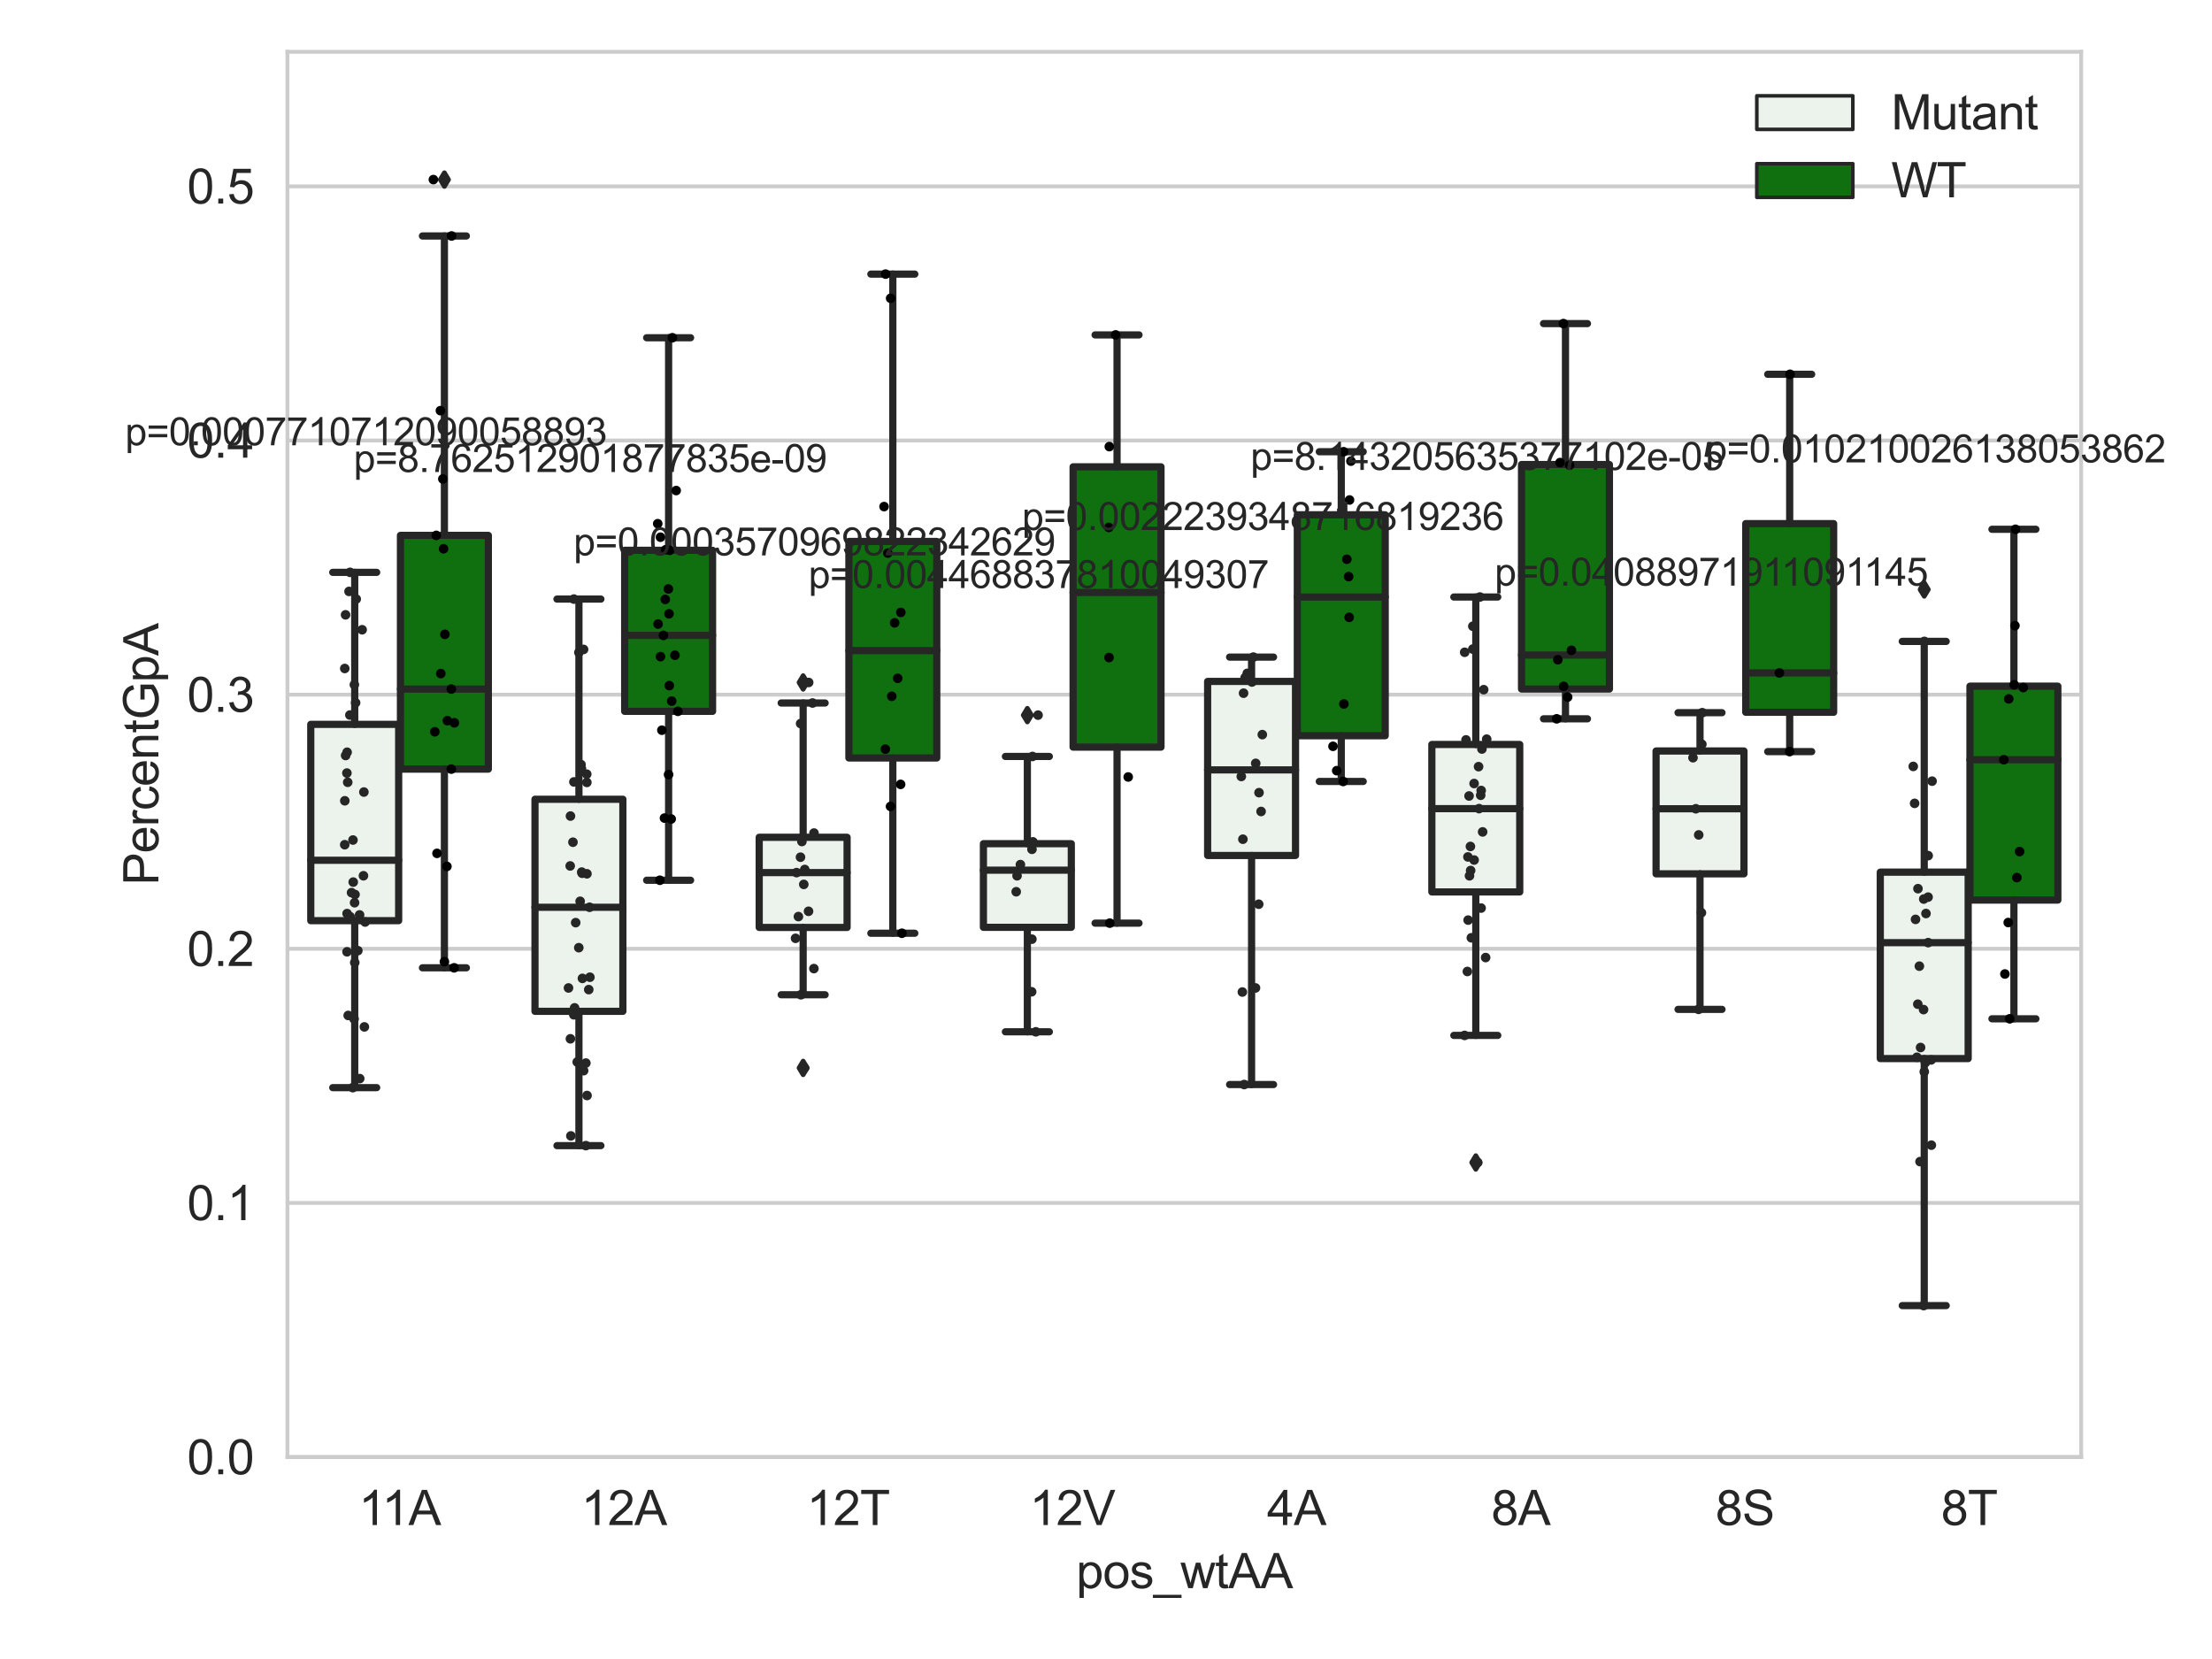 <?xml version="1.0" encoding="utf-8" standalone="no"?>
<!DOCTYPE svg PUBLIC "-//W3C//DTD SVG 1.1//EN"
  "http://www.w3.org/Graphics/SVG/1.1/DTD/svg11.dtd">
<svg xmlns:xlink="http://www.w3.org/1999/xlink" width="460.8pt" height="345.6pt" viewBox="0 0 460.8 345.6" xmlns="http://www.w3.org/2000/svg" version="1.1">
 <defs>
  <style type="text/css">*{stroke-linejoin: round; stroke-linecap: butt}</style>
 </defs>
 <g id="figure_1">
  <g id="patch_1">
   <path d="M 0 345.6 
L 460.8 345.6 
L 460.8 0 
L 0 0 
z
" style="fill: #ffffff"/>
  </g>
  <g id="axes_1">
   <g id="patch_2">
    <path d="M 59.881 303.539 
L 433.547 303.539 
L 433.547 10.8 
L 59.881 10.8 
z
" style="fill: #ffffff"/>
   </g>
   <g id="matplotlib.axis_1">
    <g id="xtick_1">
     <g id="text_1">
      <!-- 11A -->
      <g style="fill: #262626" transform="translate(74.708 317.697)scale(0.1 -0.1)">
       <defs>
        <path id="ArialMT-31" d="M 2384 0 
L 1822 0 
L 1822 3584 
Q 1619 3391 1289 3197 
Q 959 3003 697 2906 
L 697 3450 
Q 1169 3672 1522 3987 
Q 1875 4303 2022 4600 
L 2384 4600 
L 2384 0 
z
" transform="scale(0.016)"/>
        <path id="ArialMT-41" d="M -9 0 
L 1750 4581 
L 2403 4581 
L 4278 0 
L 3588 0 
L 3053 1388 
L 1138 1388 
L 634 0 
L -9 0 
z
M 1313 1881 
L 2866 1881 
L 2388 3150 
Q 2169 3728 2063 4100 
Q 1975 3659 1816 3225 
L 1313 1881 
z
" transform="scale(0.016)"/>
       </defs>
       <use xlink:href="#ArialMT-31"/>
       <use xlink:href="#ArialMT-31" x="48.24"/>
       <use xlink:href="#ArialMT-41" x="103.855"/>
      </g>
     </g>
    </g>
    <g id="xtick_2">
     <g id="text_2">
      <!-- 12A -->
      <g style="fill: #262626" transform="translate(121.048 317.697)scale(0.1 -0.1)">
       <defs>
        <path id="ArialMT-32" d="M 3222 541 
L 3222 0 
L 194 0 
Q 188 203 259 391 
Q 375 700 629 1000 
Q 884 1300 1366 1694 
Q 2113 2306 2375 2664 
Q 2638 3022 2638 3341 
Q 2638 3675 2398 3904 
Q 2159 4134 1775 4134 
Q 1369 4134 1125 3890 
Q 881 3647 878 3216 
L 300 3275 
Q 359 3922 746 4261 
Q 1134 4600 1788 4600 
Q 2447 4600 2831 4234 
Q 3216 3869 3216 3328 
Q 3216 3053 3103 2787 
Q 2991 2522 2730 2228 
Q 2469 1934 1863 1422 
Q 1356 997 1212 845 
Q 1069 694 975 541 
L 3222 541 
z
" transform="scale(0.016)"/>
       </defs>
       <use xlink:href="#ArialMT-31"/>
       <use xlink:href="#ArialMT-32" x="55.615"/>
       <use xlink:href="#ArialMT-41" x="111.23"/>
      </g>
     </g>
    </g>
    <g id="xtick_3">
     <g id="text_3">
      <!-- 12T -->
      <g style="fill: #262626" transform="translate(168.037 317.697)scale(0.1 -0.1)">
       <defs>
        <path id="ArialMT-54" d="M 1659 0 
L 1659 4041 
L 150 4041 
L 150 4581 
L 3781 4581 
L 3781 4041 
L 2266 4041 
L 2266 0 
L 1659 0 
z
" transform="scale(0.016)"/>
       </defs>
       <use xlink:href="#ArialMT-31"/>
       <use xlink:href="#ArialMT-32" x="55.615"/>
       <use xlink:href="#ArialMT-54" x="111.23"/>
      </g>
     </g>
    </g>
    <g id="xtick_4">
     <g id="text_4">
      <!-- 12V -->
      <g style="fill: #262626" transform="translate(214.464 317.697)scale(0.1 -0.1)">
       <defs>
        <path id="ArialMT-56" d="M 1803 0 
L 28 4581 
L 684 4581 
L 1875 1253 
Q 2019 853 2116 503 
Q 2222 878 2363 1253 
L 3600 4581 
L 4219 4581 
L 2425 0 
L 1803 0 
z
" transform="scale(0.016)"/>
       </defs>
       <use xlink:href="#ArialMT-31"/>
       <use xlink:href="#ArialMT-32" x="55.615"/>
       <use xlink:href="#ArialMT-56" x="111.23"/>
      </g>
     </g>
    </g>
    <g id="xtick_5">
     <g id="text_5">
      <!-- 4A -->
      <g style="fill: #262626" transform="translate(263.953 317.697)scale(0.1 -0.1)">
       <defs>
        <path id="ArialMT-34" d="M 2069 0 
L 2069 1097 
L 81 1097 
L 81 1613 
L 2172 4581 
L 2631 4581 
L 2631 1613 
L 3250 1613 
L 3250 1097 
L 2631 1097 
L 2631 0 
L 2069 0 
z
M 2069 1613 
L 2069 3678 
L 634 1613 
L 2069 1613 
z
" transform="scale(0.016)"/>
       </defs>
       <use xlink:href="#ArialMT-34"/>
       <use xlink:href="#ArialMT-41" x="55.615"/>
      </g>
     </g>
    </g>
    <g id="xtick_6">
     <g id="text_6">
      <!-- 8A -->
      <g style="fill: #262626" transform="translate(310.661 317.697)scale(0.1 -0.1)">
       <defs>
        <path id="ArialMT-38" d="M 1131 2484 
Q 781 2613 612 2850 
Q 444 3088 444 3419 
Q 444 3919 803 4259 
Q 1163 4600 1759 4600 
Q 2359 4600 2725 4251 
Q 3091 3903 3091 3403 
Q 3091 3084 2923 2848 
Q 2756 2613 2416 2484 
Q 2838 2347 3058 2040 
Q 3278 1734 3278 1309 
Q 3278 722 2862 322 
Q 2447 -78 1769 -78 
Q 1091 -78 675 323 
Q 259 725 259 1325 
Q 259 1772 486 2073 
Q 713 2375 1131 2484 
z
M 1019 3438 
Q 1019 3113 1228 2906 
Q 1438 2700 1772 2700 
Q 2097 2700 2305 2904 
Q 2513 3109 2513 3406 
Q 2513 3716 2298 3927 
Q 2084 4138 1766 4138 
Q 1444 4138 1231 3931 
Q 1019 3725 1019 3438 
z
M 838 1322 
Q 838 1081 952 856 
Q 1066 631 1291 507 
Q 1516 384 1775 384 
Q 2178 384 2440 643 
Q 2703 903 2703 1303 
Q 2703 1709 2433 1975 
Q 2163 2241 1756 2241 
Q 1359 2241 1098 1978 
Q 838 1716 838 1322 
z
" transform="scale(0.016)"/>
       </defs>
       <use xlink:href="#ArialMT-38"/>
       <use xlink:href="#ArialMT-41" x="55.615"/>
      </g>
     </g>
    </g>
    <g id="xtick_7">
     <g id="text_7">
      <!-- 8S -->
      <g style="fill: #262626" transform="translate(357.369 317.697)scale(0.1 -0.1)">
       <defs>
        <path id="ArialMT-53" d="M 288 1472 
L 859 1522 
Q 900 1178 1048 958 
Q 1197 738 1509 602 
Q 1822 466 2213 466 
Q 2559 466 2825 569 
Q 3091 672 3220 851 
Q 3350 1031 3350 1244 
Q 3350 1459 3225 1620 
Q 3100 1781 2813 1891 
Q 2628 1963 1997 2114 
Q 1366 2266 1113 2400 
Q 784 2572 623 2826 
Q 463 3081 463 3397 
Q 463 3744 659 4045 
Q 856 4347 1234 4503 
Q 1613 4659 2075 4659 
Q 2584 4659 2973 4495 
Q 3363 4331 3572 4012 
Q 3781 3694 3797 3291 
L 3216 3247 
Q 3169 3681 2898 3903 
Q 2628 4125 2100 4125 
Q 1550 4125 1298 3923 
Q 1047 3722 1047 3438 
Q 1047 3191 1225 3031 
Q 1400 2872 2139 2705 
Q 2878 2538 3153 2413 
Q 3553 2228 3743 1945 
Q 3934 1663 3934 1294 
Q 3934 928 3725 604 
Q 3516 281 3123 101 
Q 2731 -78 2241 -78 
Q 1619 -78 1198 103 
Q 778 284 539 648 
Q 300 1013 288 1472 
z
" transform="scale(0.016)"/>
       </defs>
       <use xlink:href="#ArialMT-38"/>
       <use xlink:href="#ArialMT-53" x="55.615"/>
      </g>
     </g>
    </g>
    <g id="xtick_8">
     <g id="text_8">
      <!-- 8T -->
      <g style="fill: #262626" transform="translate(404.359 317.697)scale(0.1 -0.1)">
       <use xlink:href="#ArialMT-38"/>
       <use xlink:href="#ArialMT-54" x="55.615"/>
      </g>
     </g>
    </g>
    <g id="text_9">
     <!-- pos_wtAA -->
     <g style="fill: #262626" transform="translate(224.202 330.842)scale(0.1 -0.1)">
      <defs>
       <path id="ArialMT-70" d="M 422 -1272 
L 422 3319 
L 934 3319 
L 934 2888 
Q 1116 3141 1344 3267 
Q 1572 3394 1897 3394 
Q 2322 3394 2647 3175 
Q 2972 2956 3137 2557 
Q 3303 2159 3303 1684 
Q 3303 1175 3120 767 
Q 2938 359 2589 142 
Q 2241 -75 1856 -75 
Q 1575 -75 1351 44 
Q 1128 163 984 344 
L 984 -1272 
L 422 -1272 
z
M 931 1641 
Q 931 1000 1190 694 
Q 1450 388 1819 388 
Q 2194 388 2461 705 
Q 2728 1022 2728 1688 
Q 2728 2322 2467 2637 
Q 2206 2953 1844 2953 
Q 1484 2953 1207 2617 
Q 931 2281 931 1641 
z
" transform="scale(0.016)"/>
       <path id="ArialMT-6f" d="M 213 1659 
Q 213 2581 725 3025 
Q 1153 3394 1769 3394 
Q 2453 3394 2887 2945 
Q 3322 2497 3322 1706 
Q 3322 1066 3130 698 
Q 2938 331 2570 128 
Q 2203 -75 1769 -75 
Q 1072 -75 642 372 
Q 213 819 213 1659 
z
M 791 1659 
Q 791 1022 1069 705 
Q 1347 388 1769 388 
Q 2188 388 2466 706 
Q 2744 1025 2744 1678 
Q 2744 2294 2464 2611 
Q 2184 2928 1769 2928 
Q 1347 2928 1069 2612 
Q 791 2297 791 1659 
z
" transform="scale(0.016)"/>
       <path id="ArialMT-73" d="M 197 991 
L 753 1078 
Q 800 744 1014 566 
Q 1228 388 1613 388 
Q 2000 388 2187 545 
Q 2375 703 2375 916 
Q 2375 1106 2209 1216 
Q 2094 1291 1634 1406 
Q 1016 1563 777 1677 
Q 538 1791 414 1992 
Q 291 2194 291 2438 
Q 291 2659 392 2848 
Q 494 3038 669 3163 
Q 800 3259 1026 3326 
Q 1253 3394 1513 3394 
Q 1903 3394 2198 3281 
Q 2494 3169 2634 2976 
Q 2775 2784 2828 2463 
L 2278 2388 
Q 2241 2644 2061 2787 
Q 1881 2931 1553 2931 
Q 1166 2931 1000 2803 
Q 834 2675 834 2503 
Q 834 2394 903 2306 
Q 972 2216 1119 2156 
Q 1203 2125 1616 2013 
Q 2213 1853 2448 1751 
Q 2684 1650 2818 1456 
Q 2953 1263 2953 975 
Q 2953 694 2789 445 
Q 2625 197 2315 61 
Q 2006 -75 1616 -75 
Q 969 -75 630 194 
Q 291 463 197 991 
z
" transform="scale(0.016)"/>
       <path id="ArialMT-5f" d="M -97 -1272 
L -97 -866 
L 3631 -866 
L 3631 -1272 
L -97 -1272 
z
" transform="scale(0.016)"/>
       <path id="ArialMT-77" d="M 1034 0 
L 19 3319 
L 600 3319 
L 1128 1403 
L 1325 691 
Q 1338 744 1497 1375 
L 2025 3319 
L 2603 3319 
L 3100 1394 
L 3266 759 
L 3456 1400 
L 4025 3319 
L 4572 3319 
L 3534 0 
L 2950 0 
L 2422 1988 
L 2294 2553 
L 1622 0 
L 1034 0 
z
" transform="scale(0.016)"/>
       <path id="ArialMT-74" d="M 1650 503 
L 1731 6 
Q 1494 -44 1306 -44 
Q 1000 -44 831 53 
Q 663 150 594 308 
Q 525 466 525 972 
L 525 2881 
L 113 2881 
L 113 3319 
L 525 3319 
L 525 4141 
L 1084 4478 
L 1084 3319 
L 1650 3319 
L 1650 2881 
L 1084 2881 
L 1084 941 
Q 1084 700 1114 631 
Q 1144 563 1211 522 
Q 1278 481 1403 481 
Q 1497 481 1650 503 
z
" transform="scale(0.016)"/>
      </defs>
      <use xlink:href="#ArialMT-70"/>
      <use xlink:href="#ArialMT-6f" x="55.615"/>
      <use xlink:href="#ArialMT-73" x="111.23"/>
      <use xlink:href="#ArialMT-5f" x="161.23"/>
      <use xlink:href="#ArialMT-77" x="216.846"/>
      <use xlink:href="#ArialMT-74" x="289.062"/>
      <use xlink:href="#ArialMT-41" x="316.846"/>
      <use xlink:href="#ArialMT-41" x="383.545"/>
     </g>
    </g>
   </g>
   <g id="matplotlib.axis_2">
    <g id="ytick_1">
     <g id="line2d_1">
      <path d="M 59.881 303.539 
L 433.547 303.539 
" clip-path="url(#pa6eb153348)" style="fill: none; stroke: #cccccc; stroke-width: 0.8; stroke-linecap: round"/>
     </g>
     <g id="text_10">
      <!-- 0.0 -->
      <g style="fill: #262626" transform="translate(38.981 307.118)scale(0.1 -0.1)">
       <defs>
        <path id="ArialMT-30" d="M 266 2259 
Q 266 3072 433 3567 
Q 600 4063 929 4331 
Q 1259 4600 1759 4600 
Q 2128 4600 2406 4451 
Q 2684 4303 2865 4023 
Q 3047 3744 3150 3342 
Q 3253 2941 3253 2259 
Q 3253 1453 3087 958 
Q 2922 463 2592 192 
Q 2263 -78 1759 -78 
Q 1097 -78 719 397 
Q 266 969 266 2259 
z
M 844 2259 
Q 844 1131 1108 757 
Q 1372 384 1759 384 
Q 2147 384 2411 759 
Q 2675 1134 2675 2259 
Q 2675 3391 2411 3762 
Q 2147 4134 1753 4134 
Q 1366 4134 1134 3806 
Q 844 3388 844 2259 
z
" transform="scale(0.016)"/>
        <path id="ArialMT-2e" d="M 581 0 
L 581 641 
L 1222 641 
L 1222 0 
L 581 0 
z
" transform="scale(0.016)"/>
       </defs>
       <use xlink:href="#ArialMT-30"/>
       <use xlink:href="#ArialMT-2e" x="55.615"/>
       <use xlink:href="#ArialMT-30" x="83.398"/>
      </g>
     </g>
    </g>
    <g id="ytick_2">
     <g id="line2d_2">
      <path d="M 59.881 250.595 
L 433.547 250.595 
" clip-path="url(#pa6eb153348)" style="fill: none; stroke: #cccccc; stroke-width: 0.8; stroke-linecap: round"/>
     </g>
     <g id="text_11">
      <!-- 0.1 -->
      <g style="fill: #262626" transform="translate(38.981 254.174)scale(0.1 -0.1)">
       <use xlink:href="#ArialMT-30"/>
       <use xlink:href="#ArialMT-2e" x="55.615"/>
       <use xlink:href="#ArialMT-31" x="83.398"/>
      </g>
     </g>
    </g>
    <g id="ytick_3">
     <g id="line2d_3">
      <path d="M 59.881 197.651 
L 433.547 197.651 
" clip-path="url(#pa6eb153348)" style="fill: none; stroke: #cccccc; stroke-width: 0.8; stroke-linecap: round"/>
     </g>
     <g id="text_12">
      <!-- 0.2 -->
      <g style="fill: #262626" transform="translate(38.981 201.23)scale(0.1 -0.1)">
       <use xlink:href="#ArialMT-30"/>
       <use xlink:href="#ArialMT-2e" x="55.615"/>
       <use xlink:href="#ArialMT-32" x="83.398"/>
      </g>
     </g>
    </g>
    <g id="ytick_4">
     <g id="line2d_4">
      <path d="M 59.881 144.707 
L 433.547 144.707 
" clip-path="url(#pa6eb153348)" style="fill: none; stroke: #cccccc; stroke-width: 0.8; stroke-linecap: round"/>
     </g>
     <g id="text_13">
      <!-- 0.3 -->
      <g style="fill: #262626" transform="translate(38.981 148.286)scale(0.1 -0.1)">
       <defs>
        <path id="ArialMT-33" d="M 269 1209 
L 831 1284 
Q 928 806 1161 595 
Q 1394 384 1728 384 
Q 2125 384 2398 659 
Q 2672 934 2672 1341 
Q 2672 1728 2419 1979 
Q 2166 2231 1775 2231 
Q 1616 2231 1378 2169 
L 1441 2663 
Q 1497 2656 1531 2656 
Q 1891 2656 2178 2843 
Q 2466 3031 2466 3422 
Q 2466 3731 2256 3934 
Q 2047 4138 1716 4138 
Q 1388 4138 1169 3931 
Q 950 3725 888 3313 
L 325 3413 
Q 428 3978 793 4289 
Q 1159 4600 1703 4600 
Q 2078 4600 2393 4439 
Q 2709 4278 2876 4000 
Q 3044 3722 3044 3409 
Q 3044 3113 2884 2869 
Q 2725 2625 2413 2481 
Q 2819 2388 3044 2092 
Q 3269 1797 3269 1353 
Q 3269 753 2831 336 
Q 2394 -81 1725 -81 
Q 1122 -81 723 278 
Q 325 638 269 1209 
z
" transform="scale(0.016)"/>
       </defs>
       <use xlink:href="#ArialMT-30"/>
       <use xlink:href="#ArialMT-2e" x="55.615"/>
       <use xlink:href="#ArialMT-33" x="83.398"/>
      </g>
     </g>
    </g>
    <g id="ytick_5">
     <g id="line2d_5">
      <path d="M 59.881 91.763 
L 433.547 91.763 
" clip-path="url(#pa6eb153348)" style="fill: none; stroke: #cccccc; stroke-width: 0.8; stroke-linecap: round"/>
     </g>
     <g id="text_14">
      <!-- 0.4 -->
      <g style="fill: #262626" transform="translate(38.981 95.342)scale(0.1 -0.1)">
       <use xlink:href="#ArialMT-30"/>
       <use xlink:href="#ArialMT-2e" x="55.615"/>
       <use xlink:href="#ArialMT-34" x="83.398"/>
      </g>
     </g>
    </g>
    <g id="ytick_6">
     <g id="line2d_6">
      <path d="M 59.881 38.819 
L 433.547 38.819 
" clip-path="url(#pa6eb153348)" style="fill: none; stroke: #cccccc; stroke-width: 0.8; stroke-linecap: round"/>
     </g>
     <g id="text_15">
      <!-- 0.5 -->
      <g style="fill: #262626" transform="translate(38.981 42.398)scale(0.1 -0.1)">
       <defs>
        <path id="ArialMT-35" d="M 266 1200 
L 856 1250 
Q 922 819 1161 601 
Q 1400 384 1738 384 
Q 2144 384 2425 690 
Q 2706 997 2706 1503 
Q 2706 1984 2436 2262 
Q 2166 2541 1728 2541 
Q 1456 2541 1237 2417 
Q 1019 2294 894 2097 
L 366 2166 
L 809 4519 
L 3088 4519 
L 3088 3981 
L 1259 3981 
L 1013 2750 
Q 1425 3038 1878 3038 
Q 2478 3038 2890 2622 
Q 3303 2206 3303 1553 
Q 3303 931 2941 478 
Q 2500 -78 1738 -78 
Q 1113 -78 717 272 
Q 322 622 266 1200 
z
" transform="scale(0.016)"/>
       </defs>
       <use xlink:href="#ArialMT-30"/>
       <use xlink:href="#ArialMT-2e" x="55.615"/>
       <use xlink:href="#ArialMT-35" x="83.398"/>
      </g>
     </g>
    </g>
    <g id="text_16">
     <!-- PercentGpA -->
     <g style="fill: #262626" transform="translate(32.994 184.405)rotate(-90)scale(0.1 -0.1)">
      <defs>
       <path id="ArialMT-50" d="M 494 0 
L 494 4581 
L 2222 4581 
Q 2678 4581 2919 4538 
Q 3256 4481 3484 4323 
Q 3713 4166 3852 3881 
Q 3991 3597 3991 3256 
Q 3991 2672 3619 2267 
Q 3247 1863 2275 1863 
L 1100 1863 
L 1100 0 
L 494 0 
z
M 1100 2403 
L 2284 2403 
Q 2872 2403 3119 2622 
Q 3366 2841 3366 3238 
Q 3366 3525 3220 3729 
Q 3075 3934 2838 4000 
Q 2684 4041 2272 4041 
L 1100 4041 
L 1100 2403 
z
" transform="scale(0.016)"/>
       <path id="ArialMT-65" d="M 2694 1069 
L 3275 997 
Q 3138 488 2766 206 
Q 2394 -75 1816 -75 
Q 1088 -75 661 373 
Q 234 822 234 1631 
Q 234 2469 665 2931 
Q 1097 3394 1784 3394 
Q 2450 3394 2872 2941 
Q 3294 2488 3294 1666 
Q 3294 1616 3291 1516 
L 816 1516 
Q 847 969 1125 678 
Q 1403 388 1819 388 
Q 2128 388 2347 550 
Q 2566 713 2694 1069 
z
M 847 1978 
L 2700 1978 
Q 2663 2397 2488 2606 
Q 2219 2931 1791 2931 
Q 1403 2931 1139 2672 
Q 875 2413 847 1978 
z
" transform="scale(0.016)"/>
       <path id="ArialMT-72" d="M 416 0 
L 416 3319 
L 922 3319 
L 922 2816 
Q 1116 3169 1280 3281 
Q 1444 3394 1641 3394 
Q 1925 3394 2219 3213 
L 2025 2691 
Q 1819 2813 1613 2813 
Q 1428 2813 1281 2702 
Q 1134 2591 1072 2394 
Q 978 2094 978 1738 
L 978 0 
L 416 0 
z
" transform="scale(0.016)"/>
       <path id="ArialMT-63" d="M 2588 1216 
L 3141 1144 
Q 3050 572 2676 248 
Q 2303 -75 1759 -75 
Q 1078 -75 664 370 
Q 250 816 250 1647 
Q 250 2184 428 2587 
Q 606 2991 970 3192 
Q 1334 3394 1763 3394 
Q 2303 3394 2647 3120 
Q 2991 2847 3088 2344 
L 2541 2259 
Q 2463 2594 2264 2762 
Q 2066 2931 1784 2931 
Q 1359 2931 1093 2626 
Q 828 2322 828 1663 
Q 828 994 1084 691 
Q 1341 388 1753 388 
Q 2084 388 2306 591 
Q 2528 794 2588 1216 
z
" transform="scale(0.016)"/>
       <path id="ArialMT-6e" d="M 422 0 
L 422 3319 
L 928 3319 
L 928 2847 
Q 1294 3394 1984 3394 
Q 2284 3394 2536 3286 
Q 2788 3178 2913 3003 
Q 3038 2828 3088 2588 
Q 3119 2431 3119 2041 
L 3119 0 
L 2556 0 
L 2556 2019 
Q 2556 2363 2490 2533 
Q 2425 2703 2258 2804 
Q 2091 2906 1866 2906 
Q 1506 2906 1245 2678 
Q 984 2450 984 1813 
L 984 0 
L 422 0 
z
" transform="scale(0.016)"/>
       <path id="ArialMT-47" d="M 2638 1797 
L 2638 2334 
L 4578 2338 
L 4578 638 
Q 4131 281 3656 101 
Q 3181 -78 2681 -78 
Q 2006 -78 1454 211 
Q 903 500 622 1047 
Q 341 1594 341 2269 
Q 341 2938 620 3517 
Q 900 4097 1425 4378 
Q 1950 4659 2634 4659 
Q 3131 4659 3532 4498 
Q 3934 4338 4162 4050 
Q 4391 3763 4509 3300 
L 3963 3150 
Q 3859 3500 3706 3700 
Q 3553 3900 3268 4020 
Q 2984 4141 2638 4141 
Q 2222 4141 1919 4014 
Q 1616 3888 1430 3681 
Q 1244 3475 1141 3228 
Q 966 2803 966 2306 
Q 966 1694 1177 1281 
Q 1388 869 1791 669 
Q 2194 469 2647 469 
Q 3041 469 3416 620 
Q 3791 772 3984 944 
L 3984 1797 
L 2638 1797 
z
" transform="scale(0.016)"/>
      </defs>
      <use xlink:href="#ArialMT-50"/>
      <use xlink:href="#ArialMT-65" x="66.699"/>
      <use xlink:href="#ArialMT-72" x="122.314"/>
      <use xlink:href="#ArialMT-63" x="155.615"/>
      <use xlink:href="#ArialMT-65" x="205.615"/>
      <use xlink:href="#ArialMT-6e" x="261.23"/>
      <use xlink:href="#ArialMT-74" x="316.846"/>
      <use xlink:href="#ArialMT-47" x="344.629"/>
      <use xlink:href="#ArialMT-70" x="422.412"/>
      <use xlink:href="#ArialMT-41" x="478.027"/>
     </g>
    </g>
   </g>
   <g id="patch_3">
    <path d="M 64.739 191.795 
L 83.049 191.795 
L 83.049 150.894 
L 64.739 150.894 
L 64.739 191.795 
z
" clip-path="url(#pa6eb153348)" style="fill: #ecf2ec; stroke: #262626; stroke-width: 1.5; stroke-linejoin: miter"/>
   </g>
   <g id="patch_4">
    <path d="M 83.422 160.217 
L 101.732 160.217 
L 101.732 111.529 
L 83.422 111.529 
L 83.422 160.217 
z
" clip-path="url(#pa6eb153348)" style="fill: #107010; stroke: #262626; stroke-width: 1.5; stroke-linejoin: miter"/>
   </g>
   <g id="patch_5">
    <path d="M 111.447 210.676 
L 129.757 210.676 
L 129.757 166.497 
L 111.447 166.497 
L 111.447 210.676 
z
" clip-path="url(#pa6eb153348)" style="fill: #ecf2ec; stroke: #262626; stroke-width: 1.5; stroke-linejoin: miter"/>
   </g>
   <g id="patch_6">
    <path d="M 130.13 148.183 
L 148.44 148.183 
L 148.44 114.638 
L 130.13 114.638 
L 130.13 148.183 
z
" clip-path="url(#pa6eb153348)" style="fill: #107010; stroke: #262626; stroke-width: 1.5; stroke-linejoin: miter"/>
   </g>
   <g id="patch_7">
    <path d="M 158.155 193.203 
L 176.465 193.203 
L 176.465 174.422 
L 158.155 174.422 
L 158.155 193.203 
z
" clip-path="url(#pa6eb153348)" style="fill: #ecf2ec; stroke: #262626; stroke-width: 1.5; stroke-linejoin: miter"/>
   </g>
   <g id="patch_8">
    <path d="M 176.839 157.899 
L 195.148 157.899 
L 195.148 112.798 
L 176.839 112.798 
L 176.839 157.899 
z
" clip-path="url(#pa6eb153348)" style="fill: #107010; stroke: #262626; stroke-width: 1.5; stroke-linejoin: miter"/>
   </g>
   <g id="patch_9">
    <path d="M 204.864 193.176 
L 223.173 193.176 
L 223.173 175.76 
L 204.864 175.76 
L 204.864 193.176 
z
" clip-path="url(#pa6eb153348)" style="fill: #ecf2ec; stroke: #262626; stroke-width: 1.5; stroke-linejoin: miter"/>
   </g>
   <g id="patch_10">
    <path d="M 223.547 155.639 
L 241.857 155.639 
L 241.857 97.246 
L 223.547 97.246 
L 223.547 155.639 
z
" clip-path="url(#pa6eb153348)" style="fill: #107010; stroke: #262626; stroke-width: 1.5; stroke-linejoin: miter"/>
   </g>
   <g id="patch_11">
    <path d="M 251.572 178.209 
L 269.881 178.209 
L 269.881 141.956 
L 251.572 141.956 
L 251.572 178.209 
z
" clip-path="url(#pa6eb153348)" style="fill: #ecf2ec; stroke: #262626; stroke-width: 1.5; stroke-linejoin: miter"/>
   </g>
   <g id="patch_12">
    <path d="M 270.255 153.266 
L 288.565 153.266 
L 288.565 107.244 
L 270.255 107.244 
L 270.255 153.266 
z
" clip-path="url(#pa6eb153348)" style="fill: #107010; stroke: #262626; stroke-width: 1.5; stroke-linejoin: miter"/>
   </g>
   <g id="patch_13">
    <path d="M 298.28 185.806 
L 316.59 185.806 
L 316.59 155.085 
L 298.28 155.085 
L 298.28 185.806 
z
" clip-path="url(#pa6eb153348)" style="fill: #ecf2ec; stroke: #262626; stroke-width: 1.5; stroke-linejoin: miter"/>
   </g>
   <g id="patch_14">
    <path d="M 316.963 143.538 
L 335.273 143.538 
L 335.273 96.766 
L 316.963 96.766 
L 316.963 143.538 
z
" clip-path="url(#pa6eb153348)" style="fill: #107010; stroke: #262626; stroke-width: 1.5; stroke-linejoin: miter"/>
   </g>
   <g id="patch_15">
    <path d="M 344.988 182.036 
L 363.298 182.036 
L 363.298 156.445 
L 344.988 156.445 
L 344.988 182.036 
z
" clip-path="url(#pa6eb153348)" style="fill: #ecf2ec; stroke: #262626; stroke-width: 1.5; stroke-linejoin: miter"/>
   </g>
   <g id="patch_16">
    <path d="M 363.672 148.378 
L 381.981 148.378 
L 381.981 109.076 
L 363.672 109.076 
L 363.672 148.378 
z
" clip-path="url(#pa6eb153348)" style="fill: #107010; stroke: #262626; stroke-width: 1.5; stroke-linejoin: miter"/>
   </g>
   <g id="patch_17">
    <path d="M 391.697 220.523 
L 410.006 220.523 
L 410.006 181.685 
L 391.697 181.685 
L 391.697 220.523 
z
" clip-path="url(#pa6eb153348)" style="fill: #ecf2ec; stroke: #262626; stroke-width: 1.5; stroke-linejoin: miter"/>
   </g>
   <g id="patch_18">
    <path d="M 410.38 187.5 
L 428.689 187.5 
L 428.689 142.94 
L 410.38 142.94 
L 410.38 187.5 
z
" clip-path="url(#pa6eb153348)" style="fill: #107010; stroke: #262626; stroke-width: 1.5; stroke-linejoin: miter"/>
   </g>
   <g id="patch_19">
    <path d="M 83.235 303.539 
L 83.235 303.539 
L 83.235 303.539 
L 83.235 303.539 
z
" clip-path="url(#pa6eb153348)" style="fill: #ecf2ec; stroke: #262626; stroke-width: 0.75; stroke-linejoin: miter"/>
   </g>
   <g id="patch_20">
    <path d="M 83.235 303.539 
L 83.235 303.539 
L 83.235 303.539 
L 83.235 303.539 
z
" clip-path="url(#pa6eb153348)" style="fill: #107010; stroke: #262626; stroke-width: 0.75; stroke-linejoin: miter"/>
   </g>
   <g id="PathCollection_1"/>
   <g id="PathCollection_2"/>
   <g id="line2d_7">
    <path d="M 73.894 191.795 
L 73.894 226.574 
" clip-path="url(#pa6eb153348)" style="fill: none; stroke: #262626; stroke-width: 1.5; stroke-linecap: round"/>
   </g>
   <g id="line2d_8">
    <path d="M 73.894 150.894 
L 73.894 119.23 
" clip-path="url(#pa6eb153348)" style="fill: none; stroke: #262626; stroke-width: 1.5; stroke-linecap: round"/>
   </g>
   <g id="line2d_9">
    <path d="M 69.316 226.574 
L 78.471 226.574 
" clip-path="url(#pa6eb153348)" style="fill: none; stroke: #262626; stroke-width: 1.5; stroke-linecap: round"/>
   </g>
   <g id="line2d_10">
    <path d="M 69.316 119.23 
L 78.471 119.23 
" clip-path="url(#pa6eb153348)" style="fill: none; stroke: #262626; stroke-width: 1.5; stroke-linecap: round"/>
   </g>
   <g id="line2d_11"/>
   <g id="line2d_12">
    <path d="M 92.577 160.217 
L 92.577 201.614 
" clip-path="url(#pa6eb153348)" style="fill: none; stroke: #262626; stroke-width: 1.5; stroke-linecap: round"/>
   </g>
   <g id="line2d_13">
    <path d="M 92.577 111.529 
L 92.577 49.158 
" clip-path="url(#pa6eb153348)" style="fill: none; stroke: #262626; stroke-width: 1.5; stroke-linecap: round"/>
   </g>
   <g id="line2d_14">
    <path d="M 88 201.614 
L 97.154 201.614 
" clip-path="url(#pa6eb153348)" style="fill: none; stroke: #262626; stroke-width: 1.5; stroke-linecap: round"/>
   </g>
   <g id="line2d_15">
    <path d="M 88 49.158 
L 97.154 49.158 
" clip-path="url(#pa6eb153348)" style="fill: none; stroke: #262626; stroke-width: 1.5; stroke-linecap: round"/>
   </g>
   <g id="line2d_16">
    <defs>
     <path id="mada75eca47" d="M -0 1.414 
L 0.849 0 
L 0 -1.414 
L -0.849 -0 
z
" style="stroke: #262626; stroke-linejoin: miter"/>
    </defs>
    <g clip-path="url(#pa6eb153348)">
     <use xlink:href="#mada75eca47" x="92.577" y="37.413" style="fill: #262626; stroke: #262626; stroke-linejoin: miter"/>
    </g>
   </g>
   <g id="line2d_17">
    <path d="M 120.602 210.676 
L 120.602 238.656 
" clip-path="url(#pa6eb153348)" style="fill: none; stroke: #262626; stroke-width: 1.5; stroke-linecap: round"/>
   </g>
   <g id="line2d_18">
    <path d="M 120.602 166.497 
L 120.602 124.8 
" clip-path="url(#pa6eb153348)" style="fill: none; stroke: #262626; stroke-width: 1.5; stroke-linecap: round"/>
   </g>
   <g id="line2d_19">
    <path d="M 116.025 238.656 
L 125.179 238.656 
" clip-path="url(#pa6eb153348)" style="fill: none; stroke: #262626; stroke-width: 1.5; stroke-linecap: round"/>
   </g>
   <g id="line2d_20">
    <path d="M 116.025 124.8 
L 125.179 124.8 
" clip-path="url(#pa6eb153348)" style="fill: none; stroke: #262626; stroke-width: 1.5; stroke-linecap: round"/>
   </g>
   <g id="line2d_21"/>
   <g id="line2d_22">
    <path d="M 139.285 148.183 
L 139.285 183.373 
" clip-path="url(#pa6eb153348)" style="fill: none; stroke: #262626; stroke-width: 1.5; stroke-linecap: round"/>
   </g>
   <g id="line2d_23">
    <path d="M 139.285 114.638 
L 139.285 70.358 
" clip-path="url(#pa6eb153348)" style="fill: none; stroke: #262626; stroke-width: 1.5; stroke-linecap: round"/>
   </g>
   <g id="line2d_24">
    <path d="M 134.708 183.373 
L 143.863 183.373 
" clip-path="url(#pa6eb153348)" style="fill: none; stroke: #262626; stroke-width: 1.5; stroke-linecap: round"/>
   </g>
   <g id="line2d_25">
    <path d="M 134.708 70.358 
L 143.863 70.358 
" clip-path="url(#pa6eb153348)" style="fill: none; stroke: #262626; stroke-width: 1.5; stroke-linecap: round"/>
   </g>
   <g id="line2d_26"/>
   <g id="line2d_27">
    <path d="M 167.31 193.203 
L 167.31 207.227 
" clip-path="url(#pa6eb153348)" style="fill: none; stroke: #262626; stroke-width: 1.5; stroke-linecap: round"/>
   </g>
   <g id="line2d_28">
    <path d="M 167.31 174.422 
L 167.31 146.448 
" clip-path="url(#pa6eb153348)" style="fill: none; stroke: #262626; stroke-width: 1.5; stroke-linecap: round"/>
   </g>
   <g id="line2d_29">
    <path d="M 162.733 207.227 
L 171.888 207.227 
" clip-path="url(#pa6eb153348)" style="fill: none; stroke: #262626; stroke-width: 1.5; stroke-linecap: round"/>
   </g>
   <g id="line2d_30">
    <path d="M 162.733 146.448 
L 171.888 146.448 
" clip-path="url(#pa6eb153348)" style="fill: none; stroke: #262626; stroke-width: 1.5; stroke-linecap: round"/>
   </g>
   <g id="line2d_31">
    <g clip-path="url(#pa6eb153348)">
     <use xlink:href="#mada75eca47" x="167.31" y="222.467" style="fill: #262626; stroke: #262626; stroke-linejoin: miter"/>
     <use xlink:href="#mada75eca47" x="167.31" y="142.171" style="fill: #262626; stroke: #262626; stroke-linejoin: miter"/>
    </g>
   </g>
   <g id="line2d_32">
    <path d="M 185.993 157.899 
L 185.993 194.414 
" clip-path="url(#pa6eb153348)" style="fill: none; stroke: #262626; stroke-width: 1.5; stroke-linecap: round"/>
   </g>
   <g id="line2d_33">
    <path d="M 185.993 112.798 
L 185.993 57.103 
" clip-path="url(#pa6eb153348)" style="fill: none; stroke: #262626; stroke-width: 1.5; stroke-linecap: round"/>
   </g>
   <g id="line2d_34">
    <path d="M 181.416 194.414 
L 190.571 194.414 
" clip-path="url(#pa6eb153348)" style="fill: none; stroke: #262626; stroke-width: 1.5; stroke-linecap: round"/>
   </g>
   <g id="line2d_35">
    <path d="M 181.416 57.103 
L 190.571 57.103 
" clip-path="url(#pa6eb153348)" style="fill: none; stroke: #262626; stroke-width: 1.5; stroke-linecap: round"/>
   </g>
   <g id="line2d_36"/>
   <g id="line2d_37">
    <path d="M 214.018 193.176 
L 214.018 214.945 
" clip-path="url(#pa6eb153348)" style="fill: none; stroke: #262626; stroke-width: 1.5; stroke-linecap: round"/>
   </g>
   <g id="line2d_38">
    <path d="M 214.018 175.76 
L 214.018 157.586 
" clip-path="url(#pa6eb153348)" style="fill: none; stroke: #262626; stroke-width: 1.5; stroke-linecap: round"/>
   </g>
   <g id="line2d_39">
    <path d="M 209.441 214.945 
L 218.596 214.945 
" clip-path="url(#pa6eb153348)" style="fill: none; stroke: #262626; stroke-width: 1.5; stroke-linecap: round"/>
   </g>
   <g id="line2d_40">
    <path d="M 209.441 157.586 
L 218.596 157.586 
" clip-path="url(#pa6eb153348)" style="fill: none; stroke: #262626; stroke-width: 1.5; stroke-linecap: round"/>
   </g>
   <g id="line2d_41">
    <g clip-path="url(#pa6eb153348)">
     <use xlink:href="#mada75eca47" x="214.018" y="148.974" style="fill: #262626; stroke: #262626; stroke-linejoin: miter"/>
    </g>
   </g>
   <g id="line2d_42">
    <path d="M 232.702 155.639 
L 232.702 192.306 
" clip-path="url(#pa6eb153348)" style="fill: none; stroke: #262626; stroke-width: 1.5; stroke-linecap: round"/>
   </g>
   <g id="line2d_43">
    <path d="M 232.702 97.246 
L 232.702 69.767 
" clip-path="url(#pa6eb153348)" style="fill: none; stroke: #262626; stroke-width: 1.5; stroke-linecap: round"/>
   </g>
   <g id="line2d_44">
    <path d="M 228.124 192.306 
L 237.279 192.306 
" clip-path="url(#pa6eb153348)" style="fill: none; stroke: #262626; stroke-width: 1.5; stroke-linecap: round"/>
   </g>
   <g id="line2d_45">
    <path d="M 228.124 69.767 
L 237.279 69.767 
" clip-path="url(#pa6eb153348)" style="fill: none; stroke: #262626; stroke-width: 1.5; stroke-linecap: round"/>
   </g>
   <g id="line2d_46"/>
   <g id="line2d_47">
    <path d="M 260.727 178.209 
L 260.727 225.931 
" clip-path="url(#pa6eb153348)" style="fill: none; stroke: #262626; stroke-width: 1.5; stroke-linecap: round"/>
   </g>
   <g id="line2d_48">
    <path d="M 260.727 141.956 
L 260.727 136.886 
" clip-path="url(#pa6eb153348)" style="fill: none; stroke: #262626; stroke-width: 1.5; stroke-linecap: round"/>
   </g>
   <g id="line2d_49">
    <path d="M 256.149 225.931 
L 265.304 225.931 
" clip-path="url(#pa6eb153348)" style="fill: none; stroke: #262626; stroke-width: 1.5; stroke-linecap: round"/>
   </g>
   <g id="line2d_50">
    <path d="M 256.149 136.886 
L 265.304 136.886 
" clip-path="url(#pa6eb153348)" style="fill: none; stroke: #262626; stroke-width: 1.5; stroke-linecap: round"/>
   </g>
   <g id="line2d_51"/>
   <g id="line2d_52">
    <path d="M 279.41 153.266 
L 279.41 162.792 
" clip-path="url(#pa6eb153348)" style="fill: none; stroke: #262626; stroke-width: 1.5; stroke-linecap: round"/>
   </g>
   <g id="line2d_53">
    <path d="M 279.41 107.244 
L 279.41 94.104 
" clip-path="url(#pa6eb153348)" style="fill: none; stroke: #262626; stroke-width: 1.5; stroke-linecap: round"/>
   </g>
   <g id="line2d_54">
    <path d="M 274.833 162.792 
L 283.987 162.792 
" clip-path="url(#pa6eb153348)" style="fill: none; stroke: #262626; stroke-width: 1.5; stroke-linecap: round"/>
   </g>
   <g id="line2d_55">
    <path d="M 274.833 94.104 
L 283.987 94.104 
" clip-path="url(#pa6eb153348)" style="fill: none; stroke: #262626; stroke-width: 1.5; stroke-linecap: round"/>
   </g>
   <g id="line2d_56"/>
   <g id="line2d_57">
    <path d="M 307.435 185.806 
L 307.435 215.694 
" clip-path="url(#pa6eb153348)" style="fill: none; stroke: #262626; stroke-width: 1.5; stroke-linecap: round"/>
   </g>
   <g id="line2d_58">
    <path d="M 307.435 155.085 
L 307.435 124.37 
" clip-path="url(#pa6eb153348)" style="fill: none; stroke: #262626; stroke-width: 1.5; stroke-linecap: round"/>
   </g>
   <g id="line2d_59">
    <path d="M 302.858 215.694 
L 312.012 215.694 
" clip-path="url(#pa6eb153348)" style="fill: none; stroke: #262626; stroke-width: 1.5; stroke-linecap: round"/>
   </g>
   <g id="line2d_60">
    <path d="M 302.858 124.37 
L 312.012 124.37 
" clip-path="url(#pa6eb153348)" style="fill: none; stroke: #262626; stroke-width: 1.5; stroke-linecap: round"/>
   </g>
   <g id="line2d_61">
    <g clip-path="url(#pa6eb153348)">
     <use xlink:href="#mada75eca47" x="307.435" y="242.169" style="fill: #262626; stroke: #262626; stroke-linejoin: miter"/>
    </g>
   </g>
   <g id="line2d_62">
    <path d="M 326.118 143.538 
L 326.118 149.742 
" clip-path="url(#pa6eb153348)" style="fill: none; stroke: #262626; stroke-width: 1.5; stroke-linecap: round"/>
   </g>
   <g id="line2d_63">
    <path d="M 326.118 96.766 
L 326.118 67.41 
" clip-path="url(#pa6eb153348)" style="fill: none; stroke: #262626; stroke-width: 1.5; stroke-linecap: round"/>
   </g>
   <g id="line2d_64">
    <path d="M 321.541 149.742 
L 330.696 149.742 
" clip-path="url(#pa6eb153348)" style="fill: none; stroke: #262626; stroke-width: 1.5; stroke-linecap: round"/>
   </g>
   <g id="line2d_65">
    <path d="M 321.541 67.41 
L 330.696 67.41 
" clip-path="url(#pa6eb153348)" style="fill: none; stroke: #262626; stroke-width: 1.5; stroke-linecap: round"/>
   </g>
   <g id="line2d_66"/>
   <g id="line2d_67">
    <path d="M 354.143 182.036 
L 354.143 210.272 
" clip-path="url(#pa6eb153348)" style="fill: none; stroke: #262626; stroke-width: 1.5; stroke-linecap: round"/>
   </g>
   <g id="line2d_68">
    <path d="M 354.143 156.445 
L 354.143 148.466 
" clip-path="url(#pa6eb153348)" style="fill: none; stroke: #262626; stroke-width: 1.5; stroke-linecap: round"/>
   </g>
   <g id="line2d_69">
    <path d="M 349.566 210.272 
L 358.721 210.272 
" clip-path="url(#pa6eb153348)" style="fill: none; stroke: #262626; stroke-width: 1.5; stroke-linecap: round"/>
   </g>
   <g id="line2d_70">
    <path d="M 349.566 148.466 
L 358.721 148.466 
" clip-path="url(#pa6eb153348)" style="fill: none; stroke: #262626; stroke-width: 1.5; stroke-linecap: round"/>
   </g>
   <g id="line2d_71"/>
   <g id="line2d_72">
    <path d="M 372.826 148.378 
L 372.826 156.572 
" clip-path="url(#pa6eb153348)" style="fill: none; stroke: #262626; stroke-width: 1.5; stroke-linecap: round"/>
   </g>
   <g id="line2d_73">
    <path d="M 372.826 109.076 
L 372.826 77.969 
" clip-path="url(#pa6eb153348)" style="fill: none; stroke: #262626; stroke-width: 1.5; stroke-linecap: round"/>
   </g>
   <g id="line2d_74">
    <path d="M 368.249 156.572 
L 377.404 156.572 
" clip-path="url(#pa6eb153348)" style="fill: none; stroke: #262626; stroke-width: 1.5; stroke-linecap: round"/>
   </g>
   <g id="line2d_75">
    <path d="M 368.249 77.969 
L 377.404 77.969 
" clip-path="url(#pa6eb153348)" style="fill: none; stroke: #262626; stroke-width: 1.5; stroke-linecap: round"/>
   </g>
   <g id="line2d_76"/>
   <g id="line2d_77">
    <path d="M 400.851 220.523 
L 400.851 271.979 
" clip-path="url(#pa6eb153348)" style="fill: none; stroke: #262626; stroke-width: 1.5; stroke-linecap: round"/>
   </g>
   <g id="line2d_78">
    <path d="M 400.851 181.685 
L 400.851 133.614 
" clip-path="url(#pa6eb153348)" style="fill: none; stroke: #262626; stroke-width: 1.5; stroke-linecap: round"/>
   </g>
   <g id="line2d_79">
    <path d="M 396.274 271.979 
L 405.429 271.979 
" clip-path="url(#pa6eb153348)" style="fill: none; stroke: #262626; stroke-width: 1.5; stroke-linecap: round"/>
   </g>
   <g id="line2d_80">
    <path d="M 396.274 133.614 
L 405.429 133.614 
" clip-path="url(#pa6eb153348)" style="fill: none; stroke: #262626; stroke-width: 1.5; stroke-linecap: round"/>
   </g>
   <g id="line2d_81">
    <g clip-path="url(#pa6eb153348)">
     <use xlink:href="#mada75eca47" x="400.851" y="122.795" style="fill: #262626; stroke: #262626; stroke-linejoin: miter"/>
    </g>
   </g>
   <g id="line2d_82">
    <path d="M 419.535 187.5 
L 419.535 212.233 
" clip-path="url(#pa6eb153348)" style="fill: none; stroke: #262626; stroke-width: 1.5; stroke-linecap: round"/>
   </g>
   <g id="line2d_83">
    <path d="M 419.535 142.94 
L 419.535 110.261 
" clip-path="url(#pa6eb153348)" style="fill: none; stroke: #262626; stroke-width: 1.5; stroke-linecap: round"/>
   </g>
   <g id="line2d_84">
    <path d="M 414.957 212.233 
L 424.112 212.233 
" clip-path="url(#pa6eb153348)" style="fill: none; stroke: #262626; stroke-width: 1.5; stroke-linecap: round"/>
   </g>
   <g id="line2d_85">
    <path d="M 414.957 110.261 
L 424.112 110.261 
" clip-path="url(#pa6eb153348)" style="fill: none; stroke: #262626; stroke-width: 1.5; stroke-linecap: round"/>
   </g>
   <g id="line2d_86"/>
   <g id="line2d_87">
    <path d="M 64.739 179.203 
L 83.049 179.203 
" clip-path="url(#pa6eb153348)" style="fill: none; stroke: #262626; stroke-width: 1.5; stroke-linecap: round"/>
   </g>
   <g id="line2d_88">
    <path d="M 83.422 143.544 
L 101.732 143.544 
" clip-path="url(#pa6eb153348)" style="fill: none; stroke: #262626; stroke-width: 1.5; stroke-linecap: round"/>
   </g>
   <g id="line2d_89">
    <path d="M 111.447 189 
L 129.757 189 
" clip-path="url(#pa6eb153348)" style="fill: none; stroke: #262626; stroke-width: 1.5; stroke-linecap: round"/>
   </g>
   <g id="line2d_90">
    <path d="M 130.13 132.361 
L 148.44 132.361 
" clip-path="url(#pa6eb153348)" style="fill: none; stroke: #262626; stroke-width: 1.5; stroke-linecap: round"/>
   </g>
   <g id="line2d_91">
    <path d="M 158.155 181.781 
L 176.465 181.781 
" clip-path="url(#pa6eb153348)" style="fill: none; stroke: #262626; stroke-width: 1.5; stroke-linecap: round"/>
   </g>
   <g id="line2d_92">
    <path d="M 176.839 135.531 
L 195.148 135.531 
" clip-path="url(#pa6eb153348)" style="fill: none; stroke: #262626; stroke-width: 1.5; stroke-linecap: round"/>
   </g>
   <g id="line2d_93">
    <path d="M 204.864 181.276 
L 223.173 181.276 
" clip-path="url(#pa6eb153348)" style="fill: none; stroke: #262626; stroke-width: 1.5; stroke-linecap: round"/>
   </g>
   <g id="line2d_94">
    <path d="M 223.547 123.425 
L 241.857 123.425 
" clip-path="url(#pa6eb153348)" style="fill: none; stroke: #262626; stroke-width: 1.5; stroke-linecap: round"/>
   </g>
   <g id="line2d_95">
    <path d="M 251.572 160.385 
L 269.881 160.385 
" clip-path="url(#pa6eb153348)" style="fill: none; stroke: #262626; stroke-width: 1.5; stroke-linecap: round"/>
   </g>
   <g id="line2d_96">
    <path d="M 270.255 124.363 
L 288.565 124.363 
" clip-path="url(#pa6eb153348)" style="fill: none; stroke: #262626; stroke-width: 1.5; stroke-linecap: round"/>
   </g>
   <g id="line2d_97">
    <path d="M 298.28 168.452 
L 316.59 168.452 
" clip-path="url(#pa6eb153348)" style="fill: none; stroke: #262626; stroke-width: 1.5; stroke-linecap: round"/>
   </g>
   <g id="line2d_98">
    <path d="M 316.963 136.454 
L 335.273 136.454 
" clip-path="url(#pa6eb153348)" style="fill: none; stroke: #262626; stroke-width: 1.5; stroke-linecap: round"/>
   </g>
   <g id="line2d_99">
    <path d="M 344.988 168.48 
L 363.298 168.48 
" clip-path="url(#pa6eb153348)" style="fill: none; stroke: #262626; stroke-width: 1.5; stroke-linecap: round"/>
   </g>
   <g id="line2d_100">
    <path d="M 363.672 140.184 
L 381.981 140.184 
" clip-path="url(#pa6eb153348)" style="fill: none; stroke: #262626; stroke-width: 1.5; stroke-linecap: round"/>
   </g>
   <g id="line2d_101">
    <path d="M 391.697 196.369 
L 410.006 196.369 
" clip-path="url(#pa6eb153348)" style="fill: none; stroke: #262626; stroke-width: 1.5; stroke-linecap: round"/>
   </g>
   <g id="line2d_102">
    <path d="M 410.38 158.272 
L 428.689 158.272 
" clip-path="url(#pa6eb153348)" style="fill: none; stroke: #262626; stroke-width: 1.5; stroke-linecap: round"/>
   </g>
   <g id="patch_21">
    <path d="M 59.881 303.539 
L 59.881 10.8 
" style="fill: none; stroke: #cccccc; stroke-width: 0.8; stroke-linejoin: miter; stroke-linecap: square"/>
   </g>
   <g id="patch_22">
    <path d="M 433.547 303.539 
L 433.547 10.8 
" style="fill: none; stroke: #cccccc; stroke-width: 0.8; stroke-linejoin: miter; stroke-linecap: square"/>
   </g>
   <g id="patch_23">
    <path d="M 59.881 303.539 
L 433.547 303.539 
" style="fill: none; stroke: #cccccc; stroke-width: 0.8; stroke-linejoin: miter; stroke-linecap: square"/>
   </g>
   <g id="patch_24">
    <path d="M 59.881 10.8 
L 433.547 10.8 
" style="fill: none; stroke: #cccccc; stroke-width: 0.8; stroke-linejoin: miter; stroke-linecap: square"/>
   </g>
   <g id="PathCollection_3">
    <defs>
     <path id="C0_0_51fcfa778e" d="M 0 1 
C 0.265 1 0.52 0.895 0.707 0.707 
C 0.895 0.52 1 0.265 1 -0 
C 1 -0.265 0.895 -0.52 0.707 -0.707 
C 0.52 -0.895 0.265 -1 0 -1 
C -0.265 -1 -0.52 -0.895 -0.707 -0.707 
C -0.895 -0.52 -1 -0.265 -1 0 
C -1 0.265 -0.895 0.52 -0.707 0.707 
C -0.52 0.895 -0.265 1 0 1 
z
"/>
    </defs>
    <g clip-path="url(#pa6eb153348)">
     <use xlink:href="#C0_0_51fcfa778e" x="74.936" y="224.693" style="fill: #262626"/>
    </g>
    <g clip-path="url(#pa6eb153348)">
     <use xlink:href="#C0_0_51fcfa778e" x="73.768" y="212.262" style="fill: #262626"/>
    </g>
    <g clip-path="url(#pa6eb153348)">
     <use xlink:href="#C0_0_51fcfa778e" x="73.959" y="186.343" style="fill: #262626"/>
    </g>
    <g clip-path="url(#pa6eb153348)">
     <use xlink:href="#C0_0_51fcfa778e" x="72.305" y="190.313" style="fill: #262626"/>
    </g>
    <g clip-path="url(#pa6eb153348)">
     <use xlink:href="#C0_0_51fcfa778e" x="72.925" y="119.23" style="fill: #262626"/>
    </g>
    <g clip-path="url(#pa6eb153348)">
     <use xlink:href="#C0_0_51fcfa778e" x="71.812" y="175.967" style="fill: #262626"/>
    </g>
    <g clip-path="url(#pa6eb153348)">
     <use xlink:href="#C0_0_51fcfa778e" x="72.294" y="198.278" style="fill: #262626"/>
    </g>
    <g clip-path="url(#pa6eb153348)">
     <use xlink:href="#C0_0_51fcfa778e" x="72.535" y="211.536" style="fill: #262626"/>
    </g>
    <g clip-path="url(#pa6eb153348)">
     <use xlink:href="#C0_0_51fcfa778e" x="75.717" y="182.439" style="fill: #262626"/>
    </g>
    <g clip-path="url(#pa6eb153348)">
     <use xlink:href="#C0_0_51fcfa778e" x="74.908" y="190.594" style="fill: #262626"/>
    </g>
    <g clip-path="url(#pa6eb153348)">
     <use xlink:href="#C0_0_51fcfa778e" x="72.713" y="123.202" style="fill: #262626"/>
    </g>
    <g clip-path="url(#pa6eb153348)">
     <use xlink:href="#C0_0_51fcfa778e" x="73.901" y="200.521" style="fill: #262626"/>
    </g>
    <g clip-path="url(#pa6eb153348)">
     <use xlink:href="#C0_0_51fcfa778e" x="73.235" y="185.953" style="fill: #262626"/>
    </g>
    <g clip-path="url(#pa6eb153348)">
     <use xlink:href="#C0_0_51fcfa778e" x="72.31" y="156.706" style="fill: #262626"/>
    </g>
    <g clip-path="url(#pa6eb153348)">
     <use xlink:href="#C0_0_51fcfa778e" x="73.5" y="226.574" style="fill: #262626"/>
    </g>
    <g clip-path="url(#pa6eb153348)">
     <use xlink:href="#C0_0_51fcfa778e" x="75.44" y="131.189" style="fill: #262626"/>
    </g>
    <g clip-path="url(#pa6eb153348)">
     <use xlink:href="#C0_0_51fcfa778e" x="72.936" y="190.968" style="fill: #262626"/>
    </g>
    <g clip-path="url(#pa6eb153348)">
     <use xlink:href="#C0_0_51fcfa778e" x="75.907" y="213.919" style="fill: #262626"/>
    </g>
    <g clip-path="url(#pa6eb153348)">
     <use xlink:href="#C0_0_51fcfa778e" x="73.866" y="188.051" style="fill: #262626"/>
    </g>
    <g clip-path="url(#pa6eb153348)">
     <use xlink:href="#C0_0_51fcfa778e" x="74.546" y="198.038" style="fill: #262626"/>
    </g>
    <g clip-path="url(#pa6eb153348)">
     <use xlink:href="#C0_0_51fcfa778e" x="72.435" y="162.964" style="fill: #262626"/>
    </g>
    <g clip-path="url(#pa6eb153348)">
     <use xlink:href="#C0_0_51fcfa778e" x="73.585" y="183.757" style="fill: #262626"/>
    </g>
    <g clip-path="url(#pa6eb153348)">
     <use xlink:href="#C0_0_51fcfa778e" x="72.001" y="157.386" style="fill: #262626"/>
    </g>
    <g clip-path="url(#pa6eb153348)">
     <use xlink:href="#C0_0_51fcfa778e" x="71.822" y="139.26" style="fill: #262626"/>
    </g>
    <g clip-path="url(#pa6eb153348)">
     <use xlink:href="#C0_0_51fcfa778e" x="73.527" y="174.994" style="fill: #262626"/>
    </g>
    <g clip-path="url(#pa6eb153348)">
     <use xlink:href="#C0_0_51fcfa778e" x="73.824" y="142.635" style="fill: #262626"/>
    </g>
    <g clip-path="url(#pa6eb153348)">
     <use xlink:href="#C0_0_51fcfa778e" x="71.987" y="128.08" style="fill: #262626"/>
    </g>
    <g clip-path="url(#pa6eb153348)">
     <use xlink:href="#C0_0_51fcfa778e" x="72.887" y="148.957" style="fill: #262626"/>
    </g>
    <g clip-path="url(#pa6eb153348)">
     <use xlink:href="#C0_0_51fcfa778e" x="76.064" y="192.071" style="fill: #262626"/>
    </g>
    <g clip-path="url(#pa6eb153348)">
     <use xlink:href="#C0_0_51fcfa778e" x="72.264" y="161.043" style="fill: #262626"/>
    </g>
    <g clip-path="url(#pa6eb153348)">
     <use xlink:href="#C0_0_51fcfa778e" x="74.079" y="146.399" style="fill: #262626"/>
    </g>
    <g clip-path="url(#pa6eb153348)">
     <use xlink:href="#C0_0_51fcfa778e" x="75.805" y="164.998" style="fill: #262626"/>
    </g>
    <g clip-path="url(#pa6eb153348)">
     <use xlink:href="#C0_0_51fcfa778e" x="74.208" y="124.794" style="fill: #262626"/>
    </g>
    <g clip-path="url(#pa6eb153348)">
     <use xlink:href="#C0_0_51fcfa778e" x="71.829" y="166.819" style="fill: #262626"/>
    </g>
   </g>
   <g id="PathCollection_4">
    <defs>
     <path id="C1_0_9cb9c57eb3" d="M 0 1 
C 0.265 1 0.52 0.895 0.707 0.707 
C 0.895 0.52 1 0.265 1 -0 
C 1 -0.265 0.895 -0.52 0.707 -0.707 
C 0.52 -0.895 0.265 -1 0 -1 
C -0.265 -1 -0.52 -0.895 -0.707 -0.707 
C -0.895 -0.52 -1 -0.265 -1 0 
C -1 0.265 -0.895 0.52 -0.707 0.707 
C -0.52 0.895 -0.265 1 0 1 
z
"/>
    </defs>
    <g clip-path="url(#pa6eb153348)">
     <use xlink:href="#C1_0_9cb9c57eb3" x="90.886" y="111.529"/>
    </g>
    <g clip-path="url(#pa6eb153348)">
     <use xlink:href="#C1_0_9cb9c57eb3" x="92.402" y="114.317"/>
    </g>
    <g clip-path="url(#pa6eb153348)">
     <use xlink:href="#C1_0_9cb9c57eb3" x="93.198" y="150.131"/>
    </g>
    <g clip-path="url(#pa6eb153348)">
     <use xlink:href="#C1_0_9cb9c57eb3" x="92.675" y="132.146"/>
    </g>
    <g clip-path="url(#pa6eb153348)">
     <use xlink:href="#C1_0_9cb9c57eb3" x="90.281" y="37.413"/>
    </g>
    <g clip-path="url(#pa6eb153348)">
     <use xlink:href="#C1_0_9cb9c57eb3" x="94.074" y="49.158"/>
    </g>
    <g clip-path="url(#pa6eb153348)">
     <use xlink:href="#C1_0_9cb9c57eb3" x="93.099" y="180.492"/>
    </g>
    <g clip-path="url(#pa6eb153348)">
     <use xlink:href="#C1_0_9cb9c57eb3" x="94.021" y="143.544"/>
    </g>
    <g clip-path="url(#pa6eb153348)">
     <use xlink:href="#C1_0_9cb9c57eb3" x="92.581" y="200.343"/>
    </g>
    <g clip-path="url(#pa6eb153348)">
     <use xlink:href="#C1_0_9cb9c57eb3" x="94.6" y="201.614"/>
    </g>
    <g clip-path="url(#pa6eb153348)">
     <use xlink:href="#C1_0_9cb9c57eb3" x="92.254" y="99.777"/>
    </g>
    <g clip-path="url(#pa6eb153348)">
     <use xlink:href="#C1_0_9cb9c57eb3" x="91.824" y="140.313"/>
    </g>
    <g clip-path="url(#pa6eb153348)">
     <use xlink:href="#C1_0_9cb9c57eb3" x="90.586" y="152.445"/>
    </g>
    <g clip-path="url(#pa6eb153348)">
     <use xlink:href="#C1_0_9cb9c57eb3" x="91.039" y="177.769"/>
    </g>
    <g clip-path="url(#pa6eb153348)">
     <use xlink:href="#C1_0_9cb9c57eb3" x="91.747" y="85.546"/>
    </g>
    <g clip-path="url(#pa6eb153348)">
     <use xlink:href="#C1_0_9cb9c57eb3" x="94.016" y="160.217"/>
    </g>
    <g clip-path="url(#pa6eb153348)">
     <use xlink:href="#C1_0_9cb9c57eb3" x="94.655" y="150.573"/>
    </g>
   </g>
   <g id="PathCollection_5">
    <defs>
     <path id="C2_0_642cf0e8c9" d="M 0 1 
C 0.265 1 0.52 0.895 0.707 0.707 
C 0.895 0.52 1 0.265 1 -0 
C 1 -0.265 0.895 -0.52 0.707 -0.707 
C 0.52 -0.895 0.265 -1 0 -1 
C -0.265 -1 -0.52 -0.895 -0.707 -0.707 
C -0.895 -0.52 -1 -0.265 -1 0 
C -1 0.265 -0.895 0.52 -0.707 0.707 
C -0.52 0.895 -0.265 1 0 1 
z
"/>
    </defs>
    <g clip-path="url(#pa6eb153348)">
     <use xlink:href="#C2_0_642cf0e8c9" x="118.428" y="205.809" style="fill: #262626"/>
    </g>
    <g clip-path="url(#pa6eb153348)">
     <use xlink:href="#C2_0_642cf0e8c9" x="119.927" y="192.203" style="fill: #262626"/>
    </g>
    <g clip-path="url(#pa6eb153348)">
     <use xlink:href="#C2_0_642cf0e8c9" x="122.269" y="182.026" style="fill: #262626"/>
    </g>
    <g clip-path="url(#pa6eb153348)">
     <use xlink:href="#C2_0_642cf0e8c9" x="122.647" y="206.155" style="fill: #262626"/>
    </g>
    <g clip-path="url(#pa6eb153348)">
     <use xlink:href="#C2_0_642cf0e8c9" x="121.186" y="181.67" style="fill: #262626"/>
    </g>
    <g clip-path="url(#pa6eb153348)">
     <use xlink:href="#C2_0_642cf0e8c9" x="119.355" y="175.448" style="fill: #262626"/>
    </g>
    <g clip-path="url(#pa6eb153348)">
     <use xlink:href="#C2_0_642cf0e8c9" x="118.828" y="216.404" style="fill: #262626"/>
    </g>
    <g clip-path="url(#pa6eb153348)">
     <use xlink:href="#C2_0_642cf0e8c9" x="120.593" y="135.921" style="fill: #262626"/>
    </g>
    <g clip-path="url(#pa6eb153348)">
     <use xlink:href="#C2_0_642cf0e8c9" x="122.229" y="161.271" style="fill: #262626"/>
    </g>
    <g clip-path="url(#pa6eb153348)">
     <use xlink:href="#C2_0_642cf0e8c9" x="119.7" y="209.956" style="fill: #262626"/>
    </g>
    <g clip-path="url(#pa6eb153348)">
     <use xlink:href="#C2_0_642cf0e8c9" x="122.047" y="238.656" style="fill: #262626"/>
    </g>
    <g clip-path="url(#pa6eb153348)">
     <use xlink:href="#C2_0_642cf0e8c9" x="122.812" y="189" style="fill: #262626"/>
    </g>
    <g clip-path="url(#pa6eb153348)">
     <use xlink:href="#C2_0_642cf0e8c9" x="121.127" y="160.107" style="fill: #262626"/>
    </g>
    <g clip-path="url(#pa6eb153348)">
     <use xlink:href="#C2_0_642cf0e8c9" x="120.573" y="197.42" style="fill: #262626"/>
    </g>
    <g clip-path="url(#pa6eb153348)">
     <use xlink:href="#C2_0_642cf0e8c9" x="121.034" y="159.272" style="fill: #262626"/>
    </g>
    <g clip-path="url(#pa6eb153348)">
     <use xlink:href="#C2_0_642cf0e8c9" x="118.84" y="170.001" style="fill: #262626"/>
    </g>
    <g clip-path="url(#pa6eb153348)">
     <use xlink:href="#C2_0_642cf0e8c9" x="122.049" y="221.458" style="fill: #262626"/>
    </g>
    <g clip-path="url(#pa6eb153348)">
     <use xlink:href="#C2_0_642cf0e8c9" x="121.332" y="203.817" style="fill: #262626"/>
    </g>
    <g clip-path="url(#pa6eb153348)">
     <use xlink:href="#C2_0_642cf0e8c9" x="121.58" y="223.042" style="fill: #262626"/>
    </g>
    <g clip-path="url(#pa6eb153348)">
     <use xlink:href="#C2_0_642cf0e8c9" x="121.57" y="135.287" style="fill: #262626"/>
    </g>
    <g clip-path="url(#pa6eb153348)">
     <use xlink:href="#C2_0_642cf0e8c9" x="120.854" y="187.756" style="fill: #262626"/>
    </g>
    <g clip-path="url(#pa6eb153348)">
     <use xlink:href="#C2_0_642cf0e8c9" x="121.276" y="181.915" style="fill: #262626"/>
    </g>
    <g clip-path="url(#pa6eb153348)">
     <use xlink:href="#C2_0_642cf0e8c9" x="122.253" y="162.993" style="fill: #262626"/>
    </g>
    <g clip-path="url(#pa6eb153348)">
     <use xlink:href="#C2_0_642cf0e8c9" x="119.539" y="211.397" style="fill: #262626"/>
    </g>
    <g clip-path="url(#pa6eb153348)">
     <use xlink:href="#C2_0_642cf0e8c9" x="122.888" y="203.573" style="fill: #262626"/>
    </g>
    <g clip-path="url(#pa6eb153348)">
     <use xlink:href="#C2_0_642cf0e8c9" x="120.247" y="221.234" style="fill: #262626"/>
    </g>
    <g clip-path="url(#pa6eb153348)">
     <use xlink:href="#C2_0_642cf0e8c9" x="118.781" y="180.391" style="fill: #262626"/>
    </g>
    <g clip-path="url(#pa6eb153348)">
     <use xlink:href="#C2_0_642cf0e8c9" x="119.553" y="124.8" style="fill: #262626"/>
    </g>
    <g clip-path="url(#pa6eb153348)">
     <use xlink:href="#C2_0_642cf0e8c9" x="122.292" y="228.212" style="fill: #262626"/>
    </g>
    <g clip-path="url(#pa6eb153348)">
     <use xlink:href="#C2_0_642cf0e8c9" x="119.558" y="162.887" style="fill: #262626"/>
    </g>
    <g clip-path="url(#pa6eb153348)">
     <use xlink:href="#C2_0_642cf0e8c9" x="118.923" y="236.628" style="fill: #262626"/>
    </g>
   </g>
   <g id="PathCollection_6">
    <defs>
     <path id="C3_0_698509bf71" d="M 0 1 
C 0.265 1 0.52 0.895 0.707 0.707 
C 0.895 0.52 1 0.265 1 -0 
C 1 -0.265 0.895 -0.52 0.707 -0.707 
C 0.52 -0.895 0.265 -1 0 -1 
C -0.265 -1 -0.52 -0.895 -0.707 -0.707 
C -0.895 -0.52 -1 -0.265 -1 0 
C -1 0.265 -0.895 0.52 -0.707 0.707 
C -0.52 0.895 -0.265 1 0 1 
z
"/>
    </defs>
    <g clip-path="url(#pa6eb153348)">
     <use xlink:href="#C3_0_698509bf71" x="139.277" y="161.364"/>
    </g>
    <g clip-path="url(#pa6eb153348)">
     <use xlink:href="#C3_0_698509bf71" x="137.019" y="109.094"/>
    </g>
    <g clip-path="url(#pa6eb153348)">
     <use xlink:href="#C3_0_698509bf71" x="138.207" y="132.361"/>
    </g>
    <g clip-path="url(#pa6eb153348)">
     <use xlink:href="#C3_0_698509bf71" x="141.213" y="148.183"/>
    </g>
    <g clip-path="url(#pa6eb153348)">
     <use xlink:href="#C3_0_698509bf71" x="139.926" y="146.054"/>
    </g>
    <g clip-path="url(#pa6eb153348)">
     <use xlink:href="#C3_0_698509bf71" x="138.588" y="124.87"/>
    </g>
    <g clip-path="url(#pa6eb153348)">
     <use xlink:href="#C3_0_698509bf71" x="137.589" y="111.91"/>
    </g>
    <g clip-path="url(#pa6eb153348)">
     <use xlink:href="#C3_0_698509bf71" x="139.369" y="127.87"/>
    </g>
    <g clip-path="url(#pa6eb153348)">
     <use xlink:href="#C3_0_698509bf71" x="138.668" y="114.521"/>
    </g>
    <g clip-path="url(#pa6eb153348)">
     <use xlink:href="#C3_0_698509bf71" x="137.097" y="130.002"/>
    </g>
    <g clip-path="url(#pa6eb153348)">
     <use xlink:href="#C3_0_698509bf71" x="140.857" y="102.19"/>
    </g>
    <g clip-path="url(#pa6eb153348)">
     <use xlink:href="#C3_0_698509bf71" x="140.063" y="70.358"/>
    </g>
    <g clip-path="url(#pa6eb153348)">
     <use xlink:href="#C3_0_698509bf71" x="139.433" y="142.826"/>
    </g>
    <g clip-path="url(#pa6eb153348)">
     <use xlink:href="#C3_0_698509bf71" x="139.236" y="122.689"/>
    </g>
    <g clip-path="url(#pa6eb153348)">
     <use xlink:href="#C3_0_698509bf71" x="139.82" y="170.613"/>
    </g>
    <g clip-path="url(#pa6eb153348)">
     <use xlink:href="#C3_0_698509bf71" x="137.882" y="152.116"/>
    </g>
    <g clip-path="url(#pa6eb153348)">
     <use xlink:href="#C3_0_698509bf71" x="138.426" y="170.422"/>
    </g>
    <g clip-path="url(#pa6eb153348)">
     <use xlink:href="#C3_0_698509bf71" x="140.604" y="136.5"/>
    </g>
    <g clip-path="url(#pa6eb153348)">
     <use xlink:href="#C3_0_698509bf71" x="137.465" y="183.373"/>
    </g>
    <g clip-path="url(#pa6eb153348)">
     <use xlink:href="#C3_0_698509bf71" x="139.524" y="114.638"/>
    </g>
    <g clip-path="url(#pa6eb153348)">
     <use xlink:href="#C3_0_698509bf71" x="137.595" y="136.787"/>
    </g>
   </g>
   <g id="PathCollection_7">
    <defs>
     <path id="C4_0_26e94e2916" d="M 0 1 
C 0.265 1 0.52 0.895 0.707 0.707 
C 0.895 0.52 1 0.265 1 -0 
C 1 -0.265 0.895 -0.52 0.707 -0.707 
C 0.52 -0.895 0.265 -1 0 -1 
C -0.265 -1 -0.52 -0.895 -0.707 -0.707 
C -0.895 -0.52 -1 -0.265 -1 0 
C -1 0.265 -0.895 0.52 -0.707 0.707 
C -0.52 0.895 -0.265 1 0 1 
z
"/>
    </defs>
    <g clip-path="url(#pa6eb153348)">
     <use xlink:href="#C4_0_26e94e2916" x="165.728" y="195.466" style="fill: #262626"/>
    </g>
    <g clip-path="url(#pa6eb153348)">
     <use xlink:href="#C4_0_26e94e2916" x="167.443" y="184.235" style="fill: #262626"/>
    </g>
    <g clip-path="url(#pa6eb153348)">
     <use xlink:href="#C4_0_26e94e2916" x="166.324" y="190.939" style="fill: #262626"/>
    </g>
    <g clip-path="url(#pa6eb153348)">
     <use xlink:href="#C4_0_26e94e2916" x="166.785" y="150.733" style="fill: #262626"/>
    </g>
    <g clip-path="url(#pa6eb153348)">
     <use xlink:href="#C4_0_26e94e2916" x="169.57" y="173.541" style="fill: #262626"/>
    </g>
    <g clip-path="url(#pa6eb153348)">
     <use xlink:href="#C4_0_26e94e2916" x="167.648" y="181.131" style="fill: #262626"/>
    </g>
    <g clip-path="url(#pa6eb153348)">
     <use xlink:href="#C4_0_26e94e2916" x="165.934" y="181.781" style="fill: #262626"/>
    </g>
    <g clip-path="url(#pa6eb153348)">
     <use xlink:href="#C4_0_26e94e2916" x="168.463" y="142.171" style="fill: #262626"/>
    </g>
    <g clip-path="url(#pa6eb153348)">
     <use xlink:href="#C4_0_26e94e2916" x="168.433" y="189.838" style="fill: #262626"/>
    </g>
    <g clip-path="url(#pa6eb153348)">
     <use xlink:href="#C4_0_26e94e2916" x="167.05" y="175.303" style="fill: #262626"/>
    </g>
    <g clip-path="url(#pa6eb153348)">
     <use xlink:href="#C4_0_26e94e2916" x="169.548" y="201.776" style="fill: #262626"/>
    </g>
    <g clip-path="url(#pa6eb153348)">
     <use xlink:href="#C4_0_26e94e2916" x="169.268" y="146.448" style="fill: #262626"/>
    </g>
    <g clip-path="url(#pa6eb153348)">
     <use xlink:href="#C4_0_26e94e2916" x="166.758" y="178.569" style="fill: #262626"/>
    </g>
    <g clip-path="url(#pa6eb153348)">
     <use xlink:href="#C4_0_26e94e2916" x="167.578" y="222.467" style="fill: #262626"/>
    </g>
    <g clip-path="url(#pa6eb153348)">
     <use xlink:href="#C4_0_26e94e2916" x="166.842" y="207.227" style="fill: #262626"/>
    </g>
   </g>
   <g id="PathCollection_8">
    <defs>
     <path id="C5_0_7313e30714" d="M 0 1 
C 0.265 1 0.52 0.895 0.707 0.707 
C 0.895 0.52 1 0.265 1 -0 
C 1 -0.265 0.895 -0.52 0.707 -0.707 
C 0.52 -0.895 0.265 -1 0 -1 
C -0.265 -1 -0.52 -0.895 -0.707 -0.707 
C -0.895 -0.52 -1 -0.265 -1 0 
C -1 0.265 -0.895 0.52 -0.707 0.707 
C -0.52 0.895 -0.265 1 0 1 
z
"/>
    </defs>
    <g clip-path="url(#pa6eb153348)">
     <use xlink:href="#C5_0_7313e30714" x="187.011" y="141.312"/>
    </g>
    <g clip-path="url(#pa6eb153348)">
     <use xlink:href="#C5_0_7313e30714" x="184.169" y="105.532"/>
    </g>
    <g clip-path="url(#pa6eb153348)">
     <use xlink:href="#C5_0_7313e30714" x="184.944" y="115.22"/>
    </g>
    <g clip-path="url(#pa6eb153348)">
     <use xlink:href="#C5_0_7313e30714" x="186.37" y="129.75"/>
    </g>
    <g clip-path="url(#pa6eb153348)">
     <use xlink:href="#C5_0_7313e30714" x="184.486" y="57.103"/>
    </g>
    <g clip-path="url(#pa6eb153348)">
     <use xlink:href="#C5_0_7313e30714" x="185.766" y="145.053"/>
    </g>
    <g clip-path="url(#pa6eb153348)">
     <use xlink:href="#C5_0_7313e30714" x="187.656" y="127.577"/>
    </g>
    <g clip-path="url(#pa6eb153348)">
     <use xlink:href="#C5_0_7313e30714" x="185.513" y="167.995"/>
    </g>
    <g clip-path="url(#pa6eb153348)">
     <use xlink:href="#C5_0_7313e30714" x="187.886" y="194.414"/>
    </g>
    <g clip-path="url(#pa6eb153348)">
     <use xlink:href="#C5_0_7313e30714" x="185.537" y="62.136"/>
    </g>
    <g clip-path="url(#pa6eb153348)">
     <use xlink:href="#C5_0_7313e30714" x="187.615" y="163.401"/>
    </g>
    <g clip-path="url(#pa6eb153348)">
     <use xlink:href="#C5_0_7313e30714" x="184.438" y="156.064"/>
    </g>
   </g>
   <g id="PathCollection_9">
    <defs>
     <path id="C6_0_0d0a7131e0" d="M 0 1 
C 0.265 1 0.52 0.895 0.707 0.707 
C 0.895 0.52 1 0.265 1 -0 
C 1 -0.265 0.895 -0.52 0.707 -0.707 
C 0.52 -0.895 0.265 -1 0 -1 
C -0.265 -1 -0.52 -0.895 -0.707 -0.707 
C -0.895 -0.52 -1 -0.265 -1 0 
C -1 0.265 -0.895 0.52 -0.707 0.707 
C -0.52 0.895 -0.265 1 0 1 
z
"/>
    </defs>
    <g clip-path="url(#pa6eb153348)">
     <use xlink:href="#C6_0_0d0a7131e0" x="211.696" y="185.764" style="fill: #262626"/>
    </g>
    <g clip-path="url(#pa6eb153348)">
     <use xlink:href="#C6_0_0d0a7131e0" x="212.569" y="180.112" style="fill: #262626"/>
    </g>
    <g clip-path="url(#pa6eb153348)">
     <use xlink:href="#C6_0_0d0a7131e0" x="214.963" y="195.646" style="fill: #262626"/>
    </g>
    <g clip-path="url(#pa6eb153348)">
     <use xlink:href="#C6_0_0d0a7131e0" x="215.786" y="214.945" style="fill: #262626"/>
    </g>
    <g clip-path="url(#pa6eb153348)">
     <use xlink:href="#C6_0_0d0a7131e0" x="216.246" y="148.974" style="fill: #262626"/>
    </g>
    <g clip-path="url(#pa6eb153348)">
     <use xlink:href="#C6_0_0d0a7131e0" x="211.874" y="182.441" style="fill: #262626"/>
    </g>
    <g clip-path="url(#pa6eb153348)">
     <use xlink:href="#C6_0_0d0a7131e0" x="215.082" y="157.586" style="fill: #262626"/>
    </g>
    <g clip-path="url(#pa6eb153348)">
     <use xlink:href="#C6_0_0d0a7131e0" x="214.913" y="206.603" style="fill: #262626"/>
    </g>
    <g clip-path="url(#pa6eb153348)">
     <use xlink:href="#C6_0_0d0a7131e0" x="214.978" y="176.926" style="fill: #262626"/>
    </g>
    <g clip-path="url(#pa6eb153348)">
     <use xlink:href="#C6_0_0d0a7131e0" x="215.175" y="175.371" style="fill: #262626"/>
    </g>
   </g>
   <g id="PathCollection_10">
    <defs>
     <path id="C7_0_941c924e1a" d="M 0 1 
C 0.265 1 0.52 0.895 0.707 0.707 
C 0.895 0.52 1 0.265 1 -0 
C 1 -0.265 0.895 -0.52 0.707 -0.707 
C 0.52 -0.895 0.265 -1 0 -1 
C -0.265 -1 -0.52 -0.895 -0.707 -0.707 
C -0.895 -0.52 -1 -0.265 -1 0 
C -1 0.265 -0.895 0.52 -0.707 0.707 
C -0.52 0.895 -0.265 1 0 1 
z
"/>
    </defs>
    <g clip-path="url(#pa6eb153348)">
     <use xlink:href="#C7_0_941c924e1a" x="232.412" y="69.767"/>
    </g>
    <g clip-path="url(#pa6eb153348)">
     <use xlink:href="#C7_0_941c924e1a" x="235.024" y="161.86"/>
    </g>
    <g clip-path="url(#pa6eb153348)">
     <use xlink:href="#C7_0_941c924e1a" x="231.091" y="93.037"/>
    </g>
    <g clip-path="url(#pa6eb153348)">
     <use xlink:href="#C7_0_941c924e1a" x="230.993" y="109.872"/>
    </g>
    <g clip-path="url(#pa6eb153348)">
     <use xlink:href="#C7_0_941c924e1a" x="231.035" y="136.978"/>
    </g>
    <g clip-path="url(#pa6eb153348)">
     <use xlink:href="#C7_0_941c924e1a" x="231.186" y="192.306"/>
    </g>
   </g>
   <g id="PathCollection_11">
    <defs>
     <path id="C8_0_a30fca17e1" d="M 0 1 
C 0.265 1 0.52 0.895 0.707 0.707 
C 0.895 0.52 1 0.265 1 -0 
C 1 -0.265 0.895 -0.52 0.707 -0.707 
C 0.52 -0.895 0.265 -1 0 -1 
C -0.265 -1 -0.52 -0.895 -0.707 -0.707 
C -0.895 -0.52 -1 -0.265 -1 0 
C -1 0.265 -0.895 0.52 -0.707 0.707 
C -0.52 0.895 -0.265 1 0 1 
z
"/>
    </defs>
    <g clip-path="url(#pa6eb153348)">
     <use xlink:href="#C8_0_a30fca17e1" x="261.101" y="136.886" style="fill: #262626"/>
    </g>
    <g clip-path="url(#pa6eb153348)">
     <use xlink:href="#C8_0_a30fca17e1" x="259.466" y="141.607" style="fill: #262626"/>
    </g>
    <g clip-path="url(#pa6eb153348)">
     <use xlink:href="#C8_0_a30fca17e1" x="262.277" y="165.125" style="fill: #262626"/>
    </g>
    <g clip-path="url(#pa6eb153348)">
     <use xlink:href="#C8_0_a30fca17e1" x="258.81" y="206.657" style="fill: #262626"/>
    </g>
    <g clip-path="url(#pa6eb153348)">
     <use xlink:href="#C8_0_a30fca17e1" x="259.058" y="144.403" style="fill: #262626"/>
    </g>
    <g clip-path="url(#pa6eb153348)">
     <use xlink:href="#C8_0_a30fca17e1" x="261.544" y="205.804" style="fill: #262626"/>
    </g>
    <g clip-path="url(#pa6eb153348)">
     <use xlink:href="#C8_0_a30fca17e1" x="262.708" y="169.045" style="fill: #262626"/>
    </g>
    <g clip-path="url(#pa6eb153348)">
     <use xlink:href="#C8_0_a30fca17e1" x="259.188" y="225.931" style="fill: #262626"/>
    </g>
    <g clip-path="url(#pa6eb153348)">
     <use xlink:href="#C8_0_a30fca17e1" x="259.38" y="141.163" style="fill: #262626"/>
    </g>
    <g clip-path="url(#pa6eb153348)">
     <use xlink:href="#C8_0_a30fca17e1" x="258.587" y="161.754" style="fill: #262626"/>
    </g>
    <g clip-path="url(#pa6eb153348)">
     <use xlink:href="#C8_0_a30fca17e1" x="258.919" y="174.824" style="fill: #262626"/>
    </g>
    <g clip-path="url(#pa6eb153348)">
     <use xlink:href="#C8_0_a30fca17e1" x="260.806" y="142.073" style="fill: #262626"/>
    </g>
    <g clip-path="url(#pa6eb153348)">
     <use xlink:href="#C8_0_a30fca17e1" x="261.59" y="159.017" style="fill: #262626"/>
    </g>
    <g clip-path="url(#pa6eb153348)">
     <use xlink:href="#C8_0_a30fca17e1" x="262.215" y="188.363" style="fill: #262626"/>
    </g>
    <g clip-path="url(#pa6eb153348)">
     <use xlink:href="#C8_0_a30fca17e1" x="259.828" y="140.27" style="fill: #262626"/>
    </g>
    <g clip-path="url(#pa6eb153348)">
     <use xlink:href="#C8_0_a30fca17e1" x="262.963" y="153.034" style="fill: #262626"/>
    </g>
   </g>
   <g id="PathCollection_12">
    <defs>
     <path id="C9_0_92ba714189" d="M 0 1 
C 0.265 1 0.52 0.895 0.707 0.707 
C 0.895 0.52 1 0.265 1 -0 
C 1 -0.265 0.895 -0.52 0.707 -0.707 
C 0.52 -0.895 0.265 -1 0 -1 
C -0.265 -1 -0.52 -0.895 -0.707 -0.707 
C -0.895 -0.52 -1 -0.265 -1 0 
C -1 0.265 -0.895 0.52 -0.707 0.707 
C -0.52 0.895 -0.265 1 0 1 
z
"/>
    </defs>
    <g clip-path="url(#pa6eb153348)">
     <use xlink:href="#C9_0_92ba714189" x="280.57" y="116.502"/>
    </g>
    <g clip-path="url(#pa6eb153348)">
     <use xlink:href="#C9_0_92ba714189" x="281.129" y="104.158"/>
    </g>
    <g clip-path="url(#pa6eb153348)">
     <use xlink:href="#C9_0_92ba714189" x="277.688" y="155.47"/>
    </g>
    <g clip-path="url(#pa6eb153348)">
     <use xlink:href="#C9_0_92ba714189" x="279.889" y="94.104"/>
    </g>
    <g clip-path="url(#pa6eb153348)">
     <use xlink:href="#C9_0_92ba714189" x="281.058" y="128.607"/>
    </g>
    <g clip-path="url(#pa6eb153348)">
     <use xlink:href="#C9_0_92ba714189" x="281.423" y="96.063"/>
    </g>
    <g clip-path="url(#pa6eb153348)">
     <use xlink:href="#C9_0_92ba714189" x="278.465" y="160.545"/>
    </g>
    <g clip-path="url(#pa6eb153348)">
     <use xlink:href="#C9_0_92ba714189" x="279.802" y="162.792"/>
    </g>
    <g clip-path="url(#pa6eb153348)">
     <use xlink:href="#C9_0_92ba714189" x="280.947" y="120.12"/>
    </g>
    <g clip-path="url(#pa6eb153348)">
     <use xlink:href="#C9_0_92ba714189" x="279.96" y="146.653"/>
    </g>
   </g>
   <g id="PathCollection_13">
    <defs>
     <path id="Ca_0_c250cb8e08" d="M 0 1 
C 0.265 1 0.52 0.895 0.707 0.707 
C 0.895 0.52 1 0.265 1 -0 
C 1 -0.265 0.895 -0.52 0.707 -0.707 
C 0.52 -0.895 0.265 -1 0 -1 
C -0.265 -1 -0.52 -0.895 -0.707 -0.707 
C -0.895 -0.52 -1 -0.265 -1 0 
C -1 0.265 -0.895 0.52 -0.707 0.707 
C -0.52 0.895 -0.265 1 0 1 
z
"/>
    </defs>
    <g clip-path="url(#pa6eb153348)">
     <use xlink:href="#Ca_0_c250cb8e08" x="309.708" y="153.981" style="fill: #262626"/>
    </g>
    <g clip-path="url(#pa6eb153348)">
     <use xlink:href="#Ca_0_c250cb8e08" x="305.402" y="154.136" style="fill: #262626"/>
    </g>
    <g clip-path="url(#pa6eb153348)">
     <use xlink:href="#Ca_0_c250cb8e08" x="308.554" y="164.673" style="fill: #262626"/>
    </g>
    <g clip-path="url(#pa6eb153348)">
     <use xlink:href="#Ca_0_c250cb8e08" x="305.68" y="202.376" style="fill: #262626"/>
    </g>
    <g clip-path="url(#pa6eb153348)">
     <use xlink:href="#Ca_0_c250cb8e08" x="306.819" y="130.459" style="fill: #262626"/>
    </g>
    <g clip-path="url(#pa6eb153348)">
     <use xlink:href="#Ca_0_c250cb8e08" x="308.455" y="165.664" style="fill: #262626"/>
    </g>
    <g clip-path="url(#pa6eb153348)">
     <use xlink:href="#Ca_0_c250cb8e08" x="307.089" y="179.161" style="fill: #262626"/>
    </g>
    <g clip-path="url(#pa6eb153348)">
     <use xlink:href="#Ca_0_c250cb8e08" x="305.796" y="178.512" style="fill: #262626"/>
    </g>
    <g clip-path="url(#pa6eb153348)">
     <use xlink:href="#Ca_0_c250cb8e08" x="305.103" y="215.694" style="fill: #262626"/>
    </g>
    <g clip-path="url(#pa6eb153348)">
     <use xlink:href="#Ca_0_c250cb8e08" x="309.485" y="199.476" style="fill: #262626"/>
    </g>
    <g clip-path="url(#pa6eb153348)">
     <use xlink:href="#Ca_0_c250cb8e08" x="308.116" y="168.452" style="fill: #262626"/>
    </g>
    <g clip-path="url(#pa6eb153348)">
     <use xlink:href="#Ca_0_c250cb8e08" x="306.511" y="195.358" style="fill: #262626"/>
    </g>
    <g clip-path="url(#pa6eb153348)">
     <use xlink:href="#Ca_0_c250cb8e08" x="308.542" y="189.167" style="fill: #262626"/>
    </g>
    <g clip-path="url(#pa6eb153348)">
     <use xlink:href="#Ca_0_c250cb8e08" x="308.713" y="156.033" style="fill: #262626"/>
    </g>
    <g clip-path="url(#pa6eb153348)">
     <use xlink:href="#Ca_0_c250cb8e08" x="307.846" y="242.169" style="fill: #262626"/>
    </g>
    <g clip-path="url(#pa6eb153348)">
     <use xlink:href="#Ca_0_c250cb8e08" x="307.084" y="163.221" style="fill: #262626"/>
    </g>
    <g clip-path="url(#pa6eb153348)">
     <use xlink:href="#Ca_0_c250cb8e08" x="306.36" y="181.344" style="fill: #262626"/>
    </g>
    <g clip-path="url(#pa6eb153348)">
     <use xlink:href="#Ca_0_c250cb8e08" x="305.84" y="191.674" style="fill: #262626"/>
    </g>
    <g clip-path="url(#pa6eb153348)">
     <use xlink:href="#Ca_0_c250cb8e08" x="305.121" y="135.881" style="fill: #262626"/>
    </g>
    <g clip-path="url(#pa6eb153348)">
     <use xlink:href="#Ca_0_c250cb8e08" x="306.315" y="176.332" style="fill: #262626"/>
    </g>
    <g clip-path="url(#pa6eb153348)">
     <use xlink:href="#Ca_0_c250cb8e08" x="308.859" y="173.3" style="fill: #262626"/>
    </g>
    <g clip-path="url(#pa6eb153348)">
     <use xlink:href="#Ca_0_c250cb8e08" x="306.032" y="165.817" style="fill: #262626"/>
    </g>
    <g clip-path="url(#pa6eb153348)">
     <use xlink:href="#Ca_0_c250cb8e08" x="306.811" y="135.222" style="fill: #262626"/>
    </g>
    <g clip-path="url(#pa6eb153348)">
     <use xlink:href="#Ca_0_c250cb8e08" x="308.013" y="159.708" style="fill: #262626"/>
    </g>
    <g clip-path="url(#pa6eb153348)">
     <use xlink:href="#Ca_0_c250cb8e08" x="308.287" y="124.37" style="fill: #262626"/>
    </g>
    <g clip-path="url(#pa6eb153348)">
     <use xlink:href="#Ca_0_c250cb8e08" x="309.08" y="143.671" style="fill: #262626"/>
    </g>
    <g clip-path="url(#pa6eb153348)">
     <use xlink:href="#Ca_0_c250cb8e08" x="306.122" y="182.446" style="fill: #262626"/>
    </g>
   </g>
   <g id="PathCollection_14">
    <defs>
     <path id="Cb_0_ead49838fb" d="M 0 1 
C 0.265 1 0.52 0.895 0.707 0.707 
C 0.895 0.52 1 0.265 1 -0 
C 1 -0.265 0.895 -0.52 0.707 -0.707 
C 0.52 -0.895 0.265 -1 0 -1 
C -0.265 -1 -0.52 -0.895 -0.707 -0.707 
C -0.895 -0.52 -1 -0.265 -1 0 
C -1 0.265 -0.895 0.52 -0.707 0.707 
C -0.52 0.895 -0.265 1 0 1 
z
"/>
    </defs>
    <g clip-path="url(#pa6eb153348)">
     <use xlink:href="#Cb_0_ead49838fb" x="327.367" y="135.472"/>
    </g>
    <g clip-path="url(#pa6eb153348)">
     <use xlink:href="#Cb_0_ead49838fb" x="326.983" y="96.902"/>
    </g>
    <g clip-path="url(#pa6eb153348)">
     <use xlink:href="#Cb_0_ead49838fb" x="324.984" y="96.36"/>
    </g>
    <g clip-path="url(#pa6eb153348)">
     <use xlink:href="#Cb_0_ead49838fb" x="325.692" y="67.41"/>
    </g>
    <g clip-path="url(#pa6eb153348)">
     <use xlink:href="#Cb_0_ead49838fb" x="324.282" y="149.742"/>
    </g>
    <g clip-path="url(#pa6eb153348)">
     <use xlink:href="#Cb_0_ead49838fb" x="325.74" y="142.98"/>
    </g>
    <g clip-path="url(#pa6eb153348)">
     <use xlink:href="#Cb_0_ead49838fb" x="324.528" y="137.436"/>
    </g>
    <g clip-path="url(#pa6eb153348)">
     <use xlink:href="#Cb_0_ead49838fb" x="326.57" y="145.213"/>
    </g>
   </g>
   <g id="PathCollection_15">
    <defs>
     <path id="Cc_0_67113bb923" d="M 0 1 
C 0.265 1 0.52 0.895 0.707 0.707 
C 0.895 0.52 1 0.265 1 -0 
C 1 -0.265 0.895 -0.52 0.707 -0.707 
C 0.52 -0.895 0.265 -1 0 -1 
C -0.265 -1 -0.52 -0.895 -0.707 -0.707 
C -0.895 -0.52 -1 -0.265 -1 0 
C -1 0.265 -0.895 0.52 -0.707 0.707 
C -0.52 0.895 -0.265 1 0 1 
z
"/>
    </defs>
    <g clip-path="url(#pa6eb153348)">
     <use xlink:href="#Cc_0_67113bb923" x="353.271" y="168.48" style="fill: #262626"/>
    </g>
    <g clip-path="url(#pa6eb153348)">
     <use xlink:href="#Cc_0_67113bb923" x="354.437" y="190.145" style="fill: #262626"/>
    </g>
    <g clip-path="url(#pa6eb153348)">
     <use xlink:href="#Cc_0_67113bb923" x="352.681" y="157.845" style="fill: #262626"/>
    </g>
    <g clip-path="url(#pa6eb153348)">
     <use xlink:href="#Cc_0_67113bb923" x="354.528" y="155.046" style="fill: #262626"/>
    </g>
    <g clip-path="url(#pa6eb153348)">
     <use xlink:href="#Cc_0_67113bb923" x="353.843" y="210.272" style="fill: #262626"/>
    </g>
    <g clip-path="url(#pa6eb153348)">
     <use xlink:href="#Cc_0_67113bb923" x="353.876" y="173.927" style="fill: #262626"/>
    </g>
    <g clip-path="url(#pa6eb153348)">
     <use xlink:href="#Cc_0_67113bb923" x="354.608" y="148.466" style="fill: #262626"/>
    </g>
   </g>
   <g id="PathCollection_16">
    <defs>
     <path id="Cd_0_3728a02c38" d="M 0 1 
C 0.265 1 0.52 0.895 0.707 0.707 
C 0.895 0.52 1 0.265 1 -0 
C 1 -0.265 0.895 -0.52 0.707 -0.707 
C 0.52 -0.895 0.265 -1 0 -1 
C -0.265 -1 -0.52 -0.895 -0.707 -0.707 
C -0.895 -0.52 -1 -0.265 -1 0 
C -1 0.265 -0.895 0.52 -0.707 0.707 
C -0.52 0.895 -0.265 1 0 1 
z
"/>
    </defs>
    <g clip-path="url(#pa6eb153348)">
     <use xlink:href="#Cd_0_3728a02c38" x="372.812" y="156.572"/>
    </g>
    <g clip-path="url(#pa6eb153348)">
     <use xlink:href="#Cd_0_3728a02c38" x="370.678" y="140.184"/>
    </g>
    <g clip-path="url(#pa6eb153348)">
     <use xlink:href="#Cd_0_3728a02c38" x="372.901" y="77.969"/>
    </g>
   </g>
   <g id="PathCollection_17">
    <defs>
     <path id="Ce_0_3ecb2fc1ac" d="M 0 1 
C 0.265 1 0.52 0.895 0.707 0.707 
C 0.895 0.52 1 0.265 1 -0 
C 1 -0.265 0.895 -0.52 0.707 -0.707 
C 0.52 -0.895 0.265 -1 0 -1 
C -0.265 -1 -0.52 -0.895 -0.707 -0.707 
C -0.895 -0.52 -1 -0.265 -1 0 
C -1 0.265 -0.895 0.52 -0.707 0.707 
C -0.52 0.895 -0.265 1 0 1 
z
"/>
    </defs>
    <g clip-path="url(#pa6eb153348)">
     <use xlink:href="#Ce_0_3ecb2fc1ac" x="399.839" y="201.271" style="fill: #262626"/>
    </g>
    <g clip-path="url(#pa6eb153348)">
     <use xlink:href="#Ce_0_3ecb2fc1ac" x="400.091" y="218.213" style="fill: #262626"/>
    </g>
    <g clip-path="url(#pa6eb153348)">
     <use xlink:href="#Ce_0_3ecb2fc1ac" x="400.711" y="210.317" style="fill: #262626"/>
    </g>
    <g clip-path="url(#pa6eb153348)">
     <use xlink:href="#Ce_0_3ecb2fc1ac" x="402.336" y="238.56" style="fill: #262626"/>
    </g>
    <g clip-path="url(#pa6eb153348)">
     <use xlink:href="#Ce_0_3ecb2fc1ac" x="399.326" y="220.249" style="fill: #262626"/>
    </g>
    <g clip-path="url(#pa6eb153348)">
     <use xlink:href="#Ce_0_3ecb2fc1ac" x="400.736" y="271.979" style="fill: #262626"/>
    </g>
    <g clip-path="url(#pa6eb153348)">
     <use xlink:href="#Ce_0_3ecb2fc1ac" x="399.546" y="185.125" style="fill: #262626"/>
    </g>
    <g clip-path="url(#pa6eb153348)">
     <use xlink:href="#Ce_0_3ecb2fc1ac" x="401.658" y="186.887" style="fill: #262626"/>
    </g>
    <g clip-path="url(#pa6eb153348)">
     <use xlink:href="#Ce_0_3ecb2fc1ac" x="399.512" y="209.19" style="fill: #262626"/>
    </g>
    <g clip-path="url(#pa6eb153348)">
     <use xlink:href="#Ce_0_3ecb2fc1ac" x="402.487" y="162.729" style="fill: #262626"/>
    </g>
    <g clip-path="url(#pa6eb153348)">
     <use xlink:href="#Ce_0_3ecb2fc1ac" x="401.675" y="196.369" style="fill: #262626"/>
    </g>
    <g clip-path="url(#pa6eb153348)">
     <use xlink:href="#Ce_0_3ecb2fc1ac" x="399.978" y="241.985" style="fill: #262626"/>
    </g>
    <g clip-path="url(#pa6eb153348)">
     <use xlink:href="#Ce_0_3ecb2fc1ac" x="400.863" y="223.26" style="fill: #262626"/>
    </g>
    <g clip-path="url(#pa6eb153348)">
     <use xlink:href="#Ce_0_3ecb2fc1ac" x="401.096" y="221.352" style="fill: #262626"/>
    </g>
    <g clip-path="url(#pa6eb153348)">
     <use xlink:href="#Ce_0_3ecb2fc1ac" x="401.674" y="178.245" style="fill: #262626"/>
    </g>
    <g clip-path="url(#pa6eb153348)">
     <use xlink:href="#Ce_0_3ecb2fc1ac" x="398.566" y="159.659" style="fill: #262626"/>
    </g>
    <g clip-path="url(#pa6eb153348)">
     <use xlink:href="#Ce_0_3ecb2fc1ac" x="400.753" y="187.29" style="fill: #262626"/>
    </g>
    <g clip-path="url(#pa6eb153348)">
     <use xlink:href="#Ce_0_3ecb2fc1ac" x="400.626" y="122.795" style="fill: #262626"/>
    </g>
    <g clip-path="url(#pa6eb153348)">
     <use xlink:href="#Ce_0_3ecb2fc1ac" x="400.879" y="133.614" style="fill: #262626"/>
    </g>
    <g clip-path="url(#pa6eb153348)">
     <use xlink:href="#Ce_0_3ecb2fc1ac" x="398.85" y="167.356" style="fill: #262626"/>
    </g>
    <g clip-path="url(#pa6eb153348)">
     <use xlink:href="#Ce_0_3ecb2fc1ac" x="401.217" y="190.302" style="fill: #262626"/>
    </g>
    <g clip-path="url(#pa6eb153348)">
     <use xlink:href="#Ce_0_3ecb2fc1ac" x="399.041" y="191.523" style="fill: #262626"/>
    </g>
    <g clip-path="url(#pa6eb153348)">
     <use xlink:href="#Ce_0_3ecb2fc1ac" x="402.298" y="220.797" style="fill: #262626"/>
    </g>
   </g>
   <g id="PathCollection_18">
    <defs>
     <path id="Cf_0_02b257c1f1" d="M 0 1 
C 0.265 1 0.52 0.895 0.707 0.707 
C 0.895 0.52 1 0.265 1 -0 
C 1 -0.265 0.895 -0.52 0.707 -0.707 
C 0.52 -0.895 0.265 -1 0 -1 
C -0.265 -1 -0.52 -0.895 -0.707 -0.707 
C -0.895 -0.52 -1 -0.265 -1 0 
C -1 0.265 -0.895 0.52 -0.707 0.707 
C -0.52 0.895 -0.265 1 0 1 
z
"/>
    </defs>
    <g clip-path="url(#pa6eb153348)">
     <use xlink:href="#Cf_0_02b257c1f1" x="418.663" y="212.233"/>
    </g>
    <g clip-path="url(#pa6eb153348)">
     <use xlink:href="#Cf_0_02b257c1f1" x="419.748" y="130.339"/>
    </g>
    <g clip-path="url(#pa6eb153348)">
     <use xlink:href="#Cf_0_02b257c1f1" x="418.456" y="145.59"/>
    </g>
    <g clip-path="url(#pa6eb153348)">
     <use xlink:href="#Cf_0_02b257c1f1" x="420.151" y="182.819"/>
    </g>
    <g clip-path="url(#pa6eb153348)">
     <use xlink:href="#Cf_0_02b257c1f1" x="421.488" y="143.229"/>
    </g>
    <g clip-path="url(#pa6eb153348)">
     <use xlink:href="#Cf_0_02b257c1f1" x="418.354" y="192.181"/>
    </g>
    <g clip-path="url(#pa6eb153348)">
     <use xlink:href="#Cf_0_02b257c1f1" x="420.717" y="177.395"/>
    </g>
    <g clip-path="url(#pa6eb153348)">
     <use xlink:href="#Cf_0_02b257c1f1" x="417.66" y="202.9"/>
    </g>
    <g clip-path="url(#pa6eb153348)">
     <use xlink:href="#Cf_0_02b257c1f1" x="419.862" y="110.261"/>
    </g>
    <g clip-path="url(#pa6eb153348)">
     <use xlink:href="#Cf_0_02b257c1f1" x="417.437" y="158.272"/>
    </g>
    <g clip-path="url(#pa6eb153348)">
     <use xlink:href="#Cf_0_02b257c1f1" x="419.589" y="142.651"/>
    </g>
   </g>
   <g id="text_17">
    <!-- 34 -->
    <g style="fill: #262626" transform="translate(76.229 -570.036)scale(0.1 -0.1)">
     <use xlink:href="#ArialMT-33"/>
     <use xlink:href="#ArialMT-34" x="55.615"/>
    </g>
   </g>
   <g id="text_18">
    <!-- p=0.0007710712090058893 -->
    <g style="fill: #262626" transform="translate(26.07 92.758)scale(0.08 -0.08)">
     <defs>
      <path id="ArialMT-3d" d="M 3381 2694 
L 356 2694 
L 356 3219 
L 3381 3219 
L 3381 2694 
z
M 3381 1303 
L 356 1303 
L 356 1828 
L 3381 1828 
L 3381 1303 
z
" transform="scale(0.016)"/>
      <path id="ArialMT-37" d="M 303 3981 
L 303 4522 
L 3269 4522 
L 3269 4084 
Q 2831 3619 2401 2847 
Q 1972 2075 1738 1259 
Q 1569 684 1522 0 
L 944 0 
Q 953 541 1156 1306 
Q 1359 2072 1739 2783 
Q 2119 3494 2547 3981 
L 303 3981 
z
" transform="scale(0.016)"/>
      <path id="ArialMT-39" d="M 350 1059 
L 891 1109 
Q 959 728 1153 556 
Q 1347 384 1650 384 
Q 1909 384 2104 503 
Q 2300 622 2425 820 
Q 2550 1019 2634 1356 
Q 2719 1694 2719 2044 
Q 2719 2081 2716 2156 
Q 2547 1888 2255 1720 
Q 1963 1553 1622 1553 
Q 1053 1553 659 1965 
Q 266 2378 266 3053 
Q 266 3750 677 4175 
Q 1088 4600 1706 4600 
Q 2153 4600 2523 4359 
Q 2894 4119 3086 3673 
Q 3278 3228 3278 2384 
Q 3278 1506 3087 986 
Q 2897 466 2520 194 
Q 2144 -78 1638 -78 
Q 1100 -78 759 220 
Q 419 519 350 1059 
z
M 2653 3081 
Q 2653 3566 2395 3850 
Q 2138 4134 1775 4134 
Q 1400 4134 1122 3828 
Q 844 3522 844 3034 
Q 844 2597 1108 2323 
Q 1372 2050 1759 2050 
Q 2150 2050 2401 2323 
Q 2653 2597 2653 3081 
z
" transform="scale(0.016)"/>
     </defs>
     <use xlink:href="#ArialMT-70"/>
     <use xlink:href="#ArialMT-3d" x="55.615"/>
     <use xlink:href="#ArialMT-30" x="114.014"/>
     <use xlink:href="#ArialMT-2e" x="169.629"/>
     <use xlink:href="#ArialMT-30" x="197.412"/>
     <use xlink:href="#ArialMT-30" x="253.027"/>
     <use xlink:href="#ArialMT-30" x="308.643"/>
     <use xlink:href="#ArialMT-37" x="364.258"/>
     <use xlink:href="#ArialMT-37" x="419.873"/>
     <use xlink:href="#ArialMT-31" x="475.488"/>
     <use xlink:href="#ArialMT-30" x="531.104"/>
     <use xlink:href="#ArialMT-37" x="586.719"/>
     <use xlink:href="#ArialMT-31" x="642.334"/>
     <use xlink:href="#ArialMT-32" x="697.949"/>
     <use xlink:href="#ArialMT-30" x="753.564"/>
     <use xlink:href="#ArialMT-39" x="809.18"/>
     <use xlink:href="#ArialMT-30" x="864.795"/>
     <use xlink:href="#ArialMT-30" x="920.41"/>
     <use xlink:href="#ArialMT-35" x="976.025"/>
     <use xlink:href="#ArialMT-38" x="1031.641"/>
     <use xlink:href="#ArialMT-38" x="1087.256"/>
     <use xlink:href="#ArialMT-39" x="1142.871"/>
     <use xlink:href="#ArialMT-33" x="1198.486"/>
    </g>
   </g>
   <g id="text_19">
    <!-- 17 -->
    <g style="fill: #262626" transform="translate(90.242 -570.036)scale(0.1 -0.1)">
     <use xlink:href="#ArialMT-31"/>
     <use xlink:href="#ArialMT-37" x="55.615"/>
    </g>
   </g>
   <g id="text_20">
    <!-- 31 -->
    <g style="fill: #262626" transform="translate(122.937 -570.036)scale(0.1 -0.1)">
     <use xlink:href="#ArialMT-33"/>
     <use xlink:href="#ArialMT-31" x="55.615"/>
    </g>
   </g>
   <g id="text_21">
    <!-- p=8.762512901877835e-09 -->
    <g style="fill: #262626" transform="translate(73.67 98.328)scale(0.08 -0.08)">
     <defs>
      <path id="ArialMT-36" d="M 3184 3459 
L 2625 3416 
Q 2550 3747 2413 3897 
Q 2184 4138 1850 4138 
Q 1581 4138 1378 3988 
Q 1113 3794 959 3422 
Q 806 3050 800 2363 
Q 1003 2672 1297 2822 
Q 1591 2972 1913 2972 
Q 2475 2972 2870 2558 
Q 3266 2144 3266 1488 
Q 3266 1056 3080 686 
Q 2894 316 2569 119 
Q 2244 -78 1831 -78 
Q 1128 -78 684 439 
Q 241 956 241 2144 
Q 241 3472 731 4075 
Q 1159 4600 1884 4600 
Q 2425 4600 2770 4297 
Q 3116 3994 3184 3459 
z
M 888 1484 
Q 888 1194 1011 928 
Q 1134 663 1356 523 
Q 1578 384 1822 384 
Q 2178 384 2434 671 
Q 2691 959 2691 1453 
Q 2691 1928 2437 2201 
Q 2184 2475 1800 2475 
Q 1419 2475 1153 2201 
Q 888 1928 888 1484 
z
" transform="scale(0.016)"/>
      <path id="ArialMT-2d" d="M 203 1375 
L 203 1941 
L 1931 1941 
L 1931 1375 
L 203 1375 
z
" transform="scale(0.016)"/>
     </defs>
     <use xlink:href="#ArialMT-70"/>
     <use xlink:href="#ArialMT-3d" x="55.615"/>
     <use xlink:href="#ArialMT-38" x="114.014"/>
     <use xlink:href="#ArialMT-2e" x="169.629"/>
     <use xlink:href="#ArialMT-37" x="197.412"/>
     <use xlink:href="#ArialMT-36" x="253.027"/>
     <use xlink:href="#ArialMT-32" x="308.643"/>
     <use xlink:href="#ArialMT-35" x="364.258"/>
     <use xlink:href="#ArialMT-31" x="419.873"/>
     <use xlink:href="#ArialMT-32" x="475.488"/>
     <use xlink:href="#ArialMT-39" x="531.104"/>
     <use xlink:href="#ArialMT-30" x="586.719"/>
     <use xlink:href="#ArialMT-31" x="642.334"/>
     <use xlink:href="#ArialMT-38" x="697.949"/>
     <use xlink:href="#ArialMT-37" x="753.564"/>
     <use xlink:href="#ArialMT-37" x="809.18"/>
     <use xlink:href="#ArialMT-38" x="864.795"/>
     <use xlink:href="#ArialMT-33" x="920.41"/>
     <use xlink:href="#ArialMT-35" x="976.025"/>
     <use xlink:href="#ArialMT-65" x="1031.641"/>
     <use xlink:href="#ArialMT-2d" x="1087.256"/>
     <use xlink:href="#ArialMT-30" x="1120.557"/>
     <use xlink:href="#ArialMT-39" x="1176.172"/>
    </g>
   </g>
   <g id="text_22">
    <!-- 21 -->
    <g style="fill: #262626" transform="translate(136.95 -570.036)scale(0.1 -0.1)">
     <use xlink:href="#ArialMT-32"/>
     <use xlink:href="#ArialMT-31" x="55.615"/>
    </g>
   </g>
   <g id="text_23">
    <!-- 15 -->
    <g style="fill: #262626" transform="translate(169.646 -570.036)scale(0.1 -0.1)">
     <use xlink:href="#ArialMT-31"/>
     <use xlink:href="#ArialMT-35" x="55.615"/>
    </g>
   </g>
   <g id="text_24">
    <!-- p=0.0003570969822342629 -->
    <g style="fill: #262626" transform="translate(119.486 115.699)scale(0.08 -0.08)">
     <use xlink:href="#ArialMT-70"/>
     <use xlink:href="#ArialMT-3d" x="55.615"/>
     <use xlink:href="#ArialMT-30" x="114.014"/>
     <use xlink:href="#ArialMT-2e" x="169.629"/>
     <use xlink:href="#ArialMT-30" x="197.412"/>
     <use xlink:href="#ArialMT-30" x="253.027"/>
     <use xlink:href="#ArialMT-30" x="308.643"/>
     <use xlink:href="#ArialMT-33" x="364.258"/>
     <use xlink:href="#ArialMT-35" x="419.873"/>
     <use xlink:href="#ArialMT-37" x="475.488"/>
     <use xlink:href="#ArialMT-30" x="531.104"/>
     <use xlink:href="#ArialMT-39" x="586.719"/>
     <use xlink:href="#ArialMT-36" x="642.334"/>
     <use xlink:href="#ArialMT-39" x="697.949"/>
     <use xlink:href="#ArialMT-38" x="753.564"/>
     <use xlink:href="#ArialMT-32" x="809.18"/>
     <use xlink:href="#ArialMT-32" x="864.795"/>
     <use xlink:href="#ArialMT-33" x="920.41"/>
     <use xlink:href="#ArialMT-34" x="976.025"/>
     <use xlink:href="#ArialMT-32" x="1031.641"/>
     <use xlink:href="#ArialMT-36" x="1087.256"/>
     <use xlink:href="#ArialMT-32" x="1142.871"/>
     <use xlink:href="#ArialMT-39" x="1198.486"/>
    </g>
   </g>
   <g id="text_25">
    <!-- 12 -->
    <g style="fill: #262626" transform="translate(183.658 -570.036)scale(0.1 -0.1)">
     <use xlink:href="#ArialMT-31"/>
     <use xlink:href="#ArialMT-32" x="55.615"/>
    </g>
   </g>
   <g id="text_26">
    <!-- 10 -->
    <g style="fill: #262626" transform="translate(216.354 -570.036)scale(0.1 -0.1)">
     <use xlink:href="#ArialMT-31"/>
     <use xlink:href="#ArialMT-30" x="55.615"/>
    </g>
   </g>
   <g id="text_27">
    <!-- p=0.004468837810049307 -->
    <g style="fill: #262626" transform="translate(168.419 122.502)scale(0.08 -0.08)">
     <use xlink:href="#ArialMT-70"/>
     <use xlink:href="#ArialMT-3d" x="55.615"/>
     <use xlink:href="#ArialMT-30" x="114.014"/>
     <use xlink:href="#ArialMT-2e" x="169.629"/>
     <use xlink:href="#ArialMT-30" x="197.412"/>
     <use xlink:href="#ArialMT-30" x="253.027"/>
     <use xlink:href="#ArialMT-34" x="308.643"/>
     <use xlink:href="#ArialMT-34" x="364.258"/>
     <use xlink:href="#ArialMT-36" x="419.873"/>
     <use xlink:href="#ArialMT-38" x="475.488"/>
     <use xlink:href="#ArialMT-38" x="531.104"/>
     <use xlink:href="#ArialMT-33" x="586.719"/>
     <use xlink:href="#ArialMT-37" x="642.334"/>
     <use xlink:href="#ArialMT-38" x="697.949"/>
     <use xlink:href="#ArialMT-31" x="753.564"/>
     <use xlink:href="#ArialMT-30" x="809.18"/>
     <use xlink:href="#ArialMT-30" x="864.795"/>
     <use xlink:href="#ArialMT-34" x="920.41"/>
     <use xlink:href="#ArialMT-39" x="976.025"/>
     <use xlink:href="#ArialMT-33" x="1031.641"/>
     <use xlink:href="#ArialMT-30" x="1087.256"/>
     <use xlink:href="#ArialMT-37" x="1142.871"/>
    </g>
   </g>
   <g id="text_28">
    <!-- 6 -->
    <g style="fill: #262626" transform="translate(230.366 -570.036)scale(0.1 -0.1)">
     <use xlink:href="#ArialMT-36"/>
    </g>
   </g>
   <g id="text_29">
    <!-- 16 -->
    <g style="fill: #262626" transform="translate(263.062 -570.036)scale(0.1 -0.1)">
     <use xlink:href="#ArialMT-31"/>
     <use xlink:href="#ArialMT-36" x="55.615"/>
    </g>
   </g>
   <g id="text_30">
    <!-- p=0.0022239348716819236 -->
    <g style="fill: #262626" transform="translate(212.903 110.414)scale(0.08 -0.08)">
     <use xlink:href="#ArialMT-70"/>
     <use xlink:href="#ArialMT-3d" x="55.615"/>
     <use xlink:href="#ArialMT-30" x="114.014"/>
     <use xlink:href="#ArialMT-2e" x="169.629"/>
     <use xlink:href="#ArialMT-30" x="197.412"/>
     <use xlink:href="#ArialMT-30" x="253.027"/>
     <use xlink:href="#ArialMT-32" x="308.643"/>
     <use xlink:href="#ArialMT-32" x="364.258"/>
     <use xlink:href="#ArialMT-32" x="419.873"/>
     <use xlink:href="#ArialMT-33" x="475.488"/>
     <use xlink:href="#ArialMT-39" x="531.104"/>
     <use xlink:href="#ArialMT-33" x="586.719"/>
     <use xlink:href="#ArialMT-34" x="642.334"/>
     <use xlink:href="#ArialMT-38" x="697.949"/>
     <use xlink:href="#ArialMT-37" x="753.564"/>
     <use xlink:href="#ArialMT-31" x="809.18"/>
     <use xlink:href="#ArialMT-36" x="864.795"/>
     <use xlink:href="#ArialMT-38" x="920.41"/>
     <use xlink:href="#ArialMT-31" x="976.025"/>
     <use xlink:href="#ArialMT-39" x="1031.641"/>
     <use xlink:href="#ArialMT-32" x="1087.256"/>
     <use xlink:href="#ArialMT-33" x="1142.871"/>
     <use xlink:href="#ArialMT-36" x="1198.486"/>
    </g>
   </g>
   <g id="text_31">
    <!-- 10 -->
    <g style="fill: #262626" transform="translate(277.075 -570.036)scale(0.1 -0.1)">
     <use xlink:href="#ArialMT-31"/>
     <use xlink:href="#ArialMT-30" x="55.615"/>
    </g>
   </g>
   <g id="text_32">
    <!-- 27 -->
    <g style="fill: #262626" transform="translate(309.77 -570.036)scale(0.1 -0.1)">
     <use xlink:href="#ArialMT-32"/>
     <use xlink:href="#ArialMT-37" x="55.615"/>
    </g>
   </g>
   <g id="text_33">
    <!-- p=8.143205635377102e-05 -->
    <g style="fill: #262626" transform="translate(260.503 97.898)scale(0.08 -0.08)">
     <use xlink:href="#ArialMT-70"/>
     <use xlink:href="#ArialMT-3d" x="55.615"/>
     <use xlink:href="#ArialMT-38" x="114.014"/>
     <use xlink:href="#ArialMT-2e" x="169.629"/>
     <use xlink:href="#ArialMT-31" x="197.412"/>
     <use xlink:href="#ArialMT-34" x="253.027"/>
     <use xlink:href="#ArialMT-33" x="308.643"/>
     <use xlink:href="#ArialMT-32" x="364.258"/>
     <use xlink:href="#ArialMT-30" x="419.873"/>
     <use xlink:href="#ArialMT-35" x="475.488"/>
     <use xlink:href="#ArialMT-36" x="531.104"/>
     <use xlink:href="#ArialMT-33" x="586.719"/>
     <use xlink:href="#ArialMT-35" x="642.334"/>
     <use xlink:href="#ArialMT-33" x="697.949"/>
     <use xlink:href="#ArialMT-37" x="753.564"/>
     <use xlink:href="#ArialMT-37" x="809.18"/>
     <use xlink:href="#ArialMT-31" x="864.795"/>
     <use xlink:href="#ArialMT-30" x="920.41"/>
     <use xlink:href="#ArialMT-32" x="976.025"/>
     <use xlink:href="#ArialMT-65" x="1031.641"/>
     <use xlink:href="#ArialMT-2d" x="1087.256"/>
     <use xlink:href="#ArialMT-30" x="1120.557"/>
     <use xlink:href="#ArialMT-35" x="1176.172"/>
    </g>
   </g>
   <g id="text_34">
    <!-- 8 -->
    <g style="fill: #262626" transform="translate(323.783 -570.036)scale(0.1 -0.1)">
     <use xlink:href="#ArialMT-38"/>
    </g>
   </g>
   <g id="text_35">
    <!-- 7 -->
    <g style="fill: #262626" transform="translate(356.479 -570.036)scale(0.1 -0.1)">
     <use xlink:href="#ArialMT-37"/>
    </g>
   </g>
   <g id="text_36">
    <!-- p=0.04088971911091145 -->
    <g style="fill: #262626" transform="translate(311.358 121.994)scale(0.08 -0.08)">
     <use xlink:href="#ArialMT-70"/>
     <use xlink:href="#ArialMT-3d" x="55.615"/>
     <use xlink:href="#ArialMT-30" x="114.014"/>
     <use xlink:href="#ArialMT-2e" x="169.629"/>
     <use xlink:href="#ArialMT-30" x="197.412"/>
     <use xlink:href="#ArialMT-34" x="253.027"/>
     <use xlink:href="#ArialMT-30" x="308.643"/>
     <use xlink:href="#ArialMT-38" x="364.258"/>
     <use xlink:href="#ArialMT-38" x="419.873"/>
     <use xlink:href="#ArialMT-39" x="475.488"/>
     <use xlink:href="#ArialMT-37" x="531.104"/>
     <use xlink:href="#ArialMT-31" x="586.719"/>
     <use xlink:href="#ArialMT-39" x="642.334"/>
     <use xlink:href="#ArialMT-31" x="697.949"/>
     <use xlink:href="#ArialMT-31" x="746.189"/>
     <use xlink:href="#ArialMT-30" x="801.805"/>
     <use xlink:href="#ArialMT-39" x="857.42"/>
     <use xlink:href="#ArialMT-31" x="913.035"/>
     <use xlink:href="#ArialMT-31" x="961.275"/>
     <use xlink:href="#ArialMT-34" x="1016.891"/>
     <use xlink:href="#ArialMT-35" x="1072.506"/>
    </g>
   </g>
   <g id="text_37">
    <!-- 3 -->
    <g style="fill: #262626" transform="translate(370.491 -570.036)scale(0.1 -0.1)">
     <use xlink:href="#ArialMT-33"/>
    </g>
   </g>
   <g id="text_38">
    <!-- 23 -->
    <g style="fill: #262626" transform="translate(403.187 -570.036)scale(0.1 -0.1)">
     <use xlink:href="#ArialMT-32"/>
     <use xlink:href="#ArialMT-33" x="55.615"/>
    </g>
   </g>
   <g id="text_39">
    <!-- p=0.010210026138053862 -->
    <g style="fill: #262626" transform="translate(355.252 96.323)scale(0.08 -0.08)">
     <use xlink:href="#ArialMT-70"/>
     <use xlink:href="#ArialMT-3d" x="55.615"/>
     <use xlink:href="#ArialMT-30" x="114.014"/>
     <use xlink:href="#ArialMT-2e" x="169.629"/>
     <use xlink:href="#ArialMT-30" x="197.412"/>
     <use xlink:href="#ArialMT-31" x="253.027"/>
     <use xlink:href="#ArialMT-30" x="308.643"/>
     <use xlink:href="#ArialMT-32" x="364.258"/>
     <use xlink:href="#ArialMT-31" x="419.873"/>
     <use xlink:href="#ArialMT-30" x="475.488"/>
     <use xlink:href="#ArialMT-30" x="531.104"/>
     <use xlink:href="#ArialMT-32" x="586.719"/>
     <use xlink:href="#ArialMT-36" x="642.334"/>
     <use xlink:href="#ArialMT-31" x="697.949"/>
     <use xlink:href="#ArialMT-33" x="753.564"/>
     <use xlink:href="#ArialMT-38" x="809.18"/>
     <use xlink:href="#ArialMT-30" x="864.795"/>
     <use xlink:href="#ArialMT-35" x="920.41"/>
     <use xlink:href="#ArialMT-33" x="976.025"/>
     <use xlink:href="#ArialMT-38" x="1031.641"/>
     <use xlink:href="#ArialMT-36" x="1087.256"/>
     <use xlink:href="#ArialMT-32" x="1142.871"/>
    </g>
   </g>
   <g id="text_40">
    <!-- 11 -->
    <g style="fill: #262626" transform="translate(417.199 -570.036)scale(0.1 -0.1)">
     <use xlink:href="#ArialMT-31"/>
     <use xlink:href="#ArialMT-31" x="48.24"/>
    </g>
   </g>
   <g id="legend_1">
    <g id="patch_25">
     <path d="M 365.978 26.958 
L 385.978 26.958 
L 385.978 19.958 
L 365.978 19.958 
z
" style="fill: #ecf2ec; stroke: #262626; stroke-width: 0.75; stroke-linejoin: miter"/>
    </g>
    <g id="text_41">
     <!-- Mutant -->
     <g style="fill: #262626" transform="translate(393.978 26.958)scale(0.1 -0.1)">
      <defs>
       <path id="ArialMT-4d" d="M 475 0 
L 475 4581 
L 1388 4581 
L 2472 1338 
Q 2622 884 2691 659 
Q 2769 909 2934 1394 
L 4031 4581 
L 4847 4581 
L 4847 0 
L 4263 0 
L 4263 3834 
L 2931 0 
L 2384 0 
L 1059 3900 
L 1059 0 
L 475 0 
z
" transform="scale(0.016)"/>
       <path id="ArialMT-75" d="M 2597 0 
L 2597 488 
Q 2209 -75 1544 -75 
Q 1250 -75 995 37 
Q 741 150 617 320 
Q 494 491 444 738 
Q 409 903 409 1263 
L 409 3319 
L 972 3319 
L 972 1478 
Q 972 1038 1006 884 
Q 1059 663 1231 536 
Q 1403 409 1656 409 
Q 1909 409 2131 539 
Q 2353 669 2445 892 
Q 2538 1116 2538 1541 
L 2538 3319 
L 3100 3319 
L 3100 0 
L 2597 0 
z
" transform="scale(0.016)"/>
       <path id="ArialMT-61" d="M 2588 409 
Q 2275 144 1986 34 
Q 1697 -75 1366 -75 
Q 819 -75 525 192 
Q 231 459 231 875 
Q 231 1119 342 1320 
Q 453 1522 633 1644 
Q 813 1766 1038 1828 
Q 1203 1872 1538 1913 
Q 2219 1994 2541 2106 
Q 2544 2222 2544 2253 
Q 2544 2597 2384 2738 
Q 2169 2928 1744 2928 
Q 1347 2928 1158 2789 
Q 969 2650 878 2297 
L 328 2372 
Q 403 2725 575 2942 
Q 747 3159 1072 3276 
Q 1397 3394 1825 3394 
Q 2250 3394 2515 3294 
Q 2781 3194 2906 3042 
Q 3031 2891 3081 2659 
Q 3109 2516 3109 2141 
L 3109 1391 
Q 3109 606 3145 398 
Q 3181 191 3288 0 
L 2700 0 
Q 2613 175 2588 409 
z
M 2541 1666 
Q 2234 1541 1622 1453 
Q 1275 1403 1131 1340 
Q 988 1278 909 1158 
Q 831 1038 831 891 
Q 831 666 1001 516 
Q 1172 366 1500 366 
Q 1825 366 2078 508 
Q 2331 650 2450 897 
Q 2541 1088 2541 1459 
L 2541 1666 
z
" transform="scale(0.016)"/>
      </defs>
      <use xlink:href="#ArialMT-4d"/>
      <use xlink:href="#ArialMT-75" x="83.301"/>
      <use xlink:href="#ArialMT-74" x="138.916"/>
      <use xlink:href="#ArialMT-61" x="166.699"/>
      <use xlink:href="#ArialMT-6e" x="222.314"/>
      <use xlink:href="#ArialMT-74" x="277.93"/>
     </g>
    </g>
    <g id="patch_26">
     <path d="M 365.978 41.103 
L 385.978 41.103 
L 385.978 34.103 
L 365.978 34.103 
z
" style="fill: #107010; stroke: #262626; stroke-width: 0.75; stroke-linejoin: miter"/>
    </g>
    <g id="text_42">
     <!-- WT -->
     <g style="fill: #262626" transform="translate(393.978 41.103)scale(0.1 -0.1)">
      <defs>
       <path id="ArialMT-57" d="M 1294 0 
L 78 4581 
L 700 4581 
L 1397 1578 
Q 1509 1106 1591 641 
Q 1766 1375 1797 1488 
L 2669 4581 
L 3400 4581 
L 4056 2263 
Q 4303 1400 4413 641 
Q 4500 1075 4641 1638 
L 5359 4581 
L 5969 4581 
L 4713 0 
L 4128 0 
L 3163 3491 
Q 3041 3928 3019 4028 
Q 2947 3713 2884 3491 
L 1913 0 
L 1294 0 
z
" transform="scale(0.016)"/>
      </defs>
      <use xlink:href="#ArialMT-57"/>
      <use xlink:href="#ArialMT-54" x="94.385"/>
     </g>
    </g>
   </g>
  </g>
 </g>
 <defs>
  <clipPath id="pa6eb153348">
   <rect x="59.881" y="10.8" width="373.666" height="292.739"/>
  </clipPath>
 </defs>
</svg>
